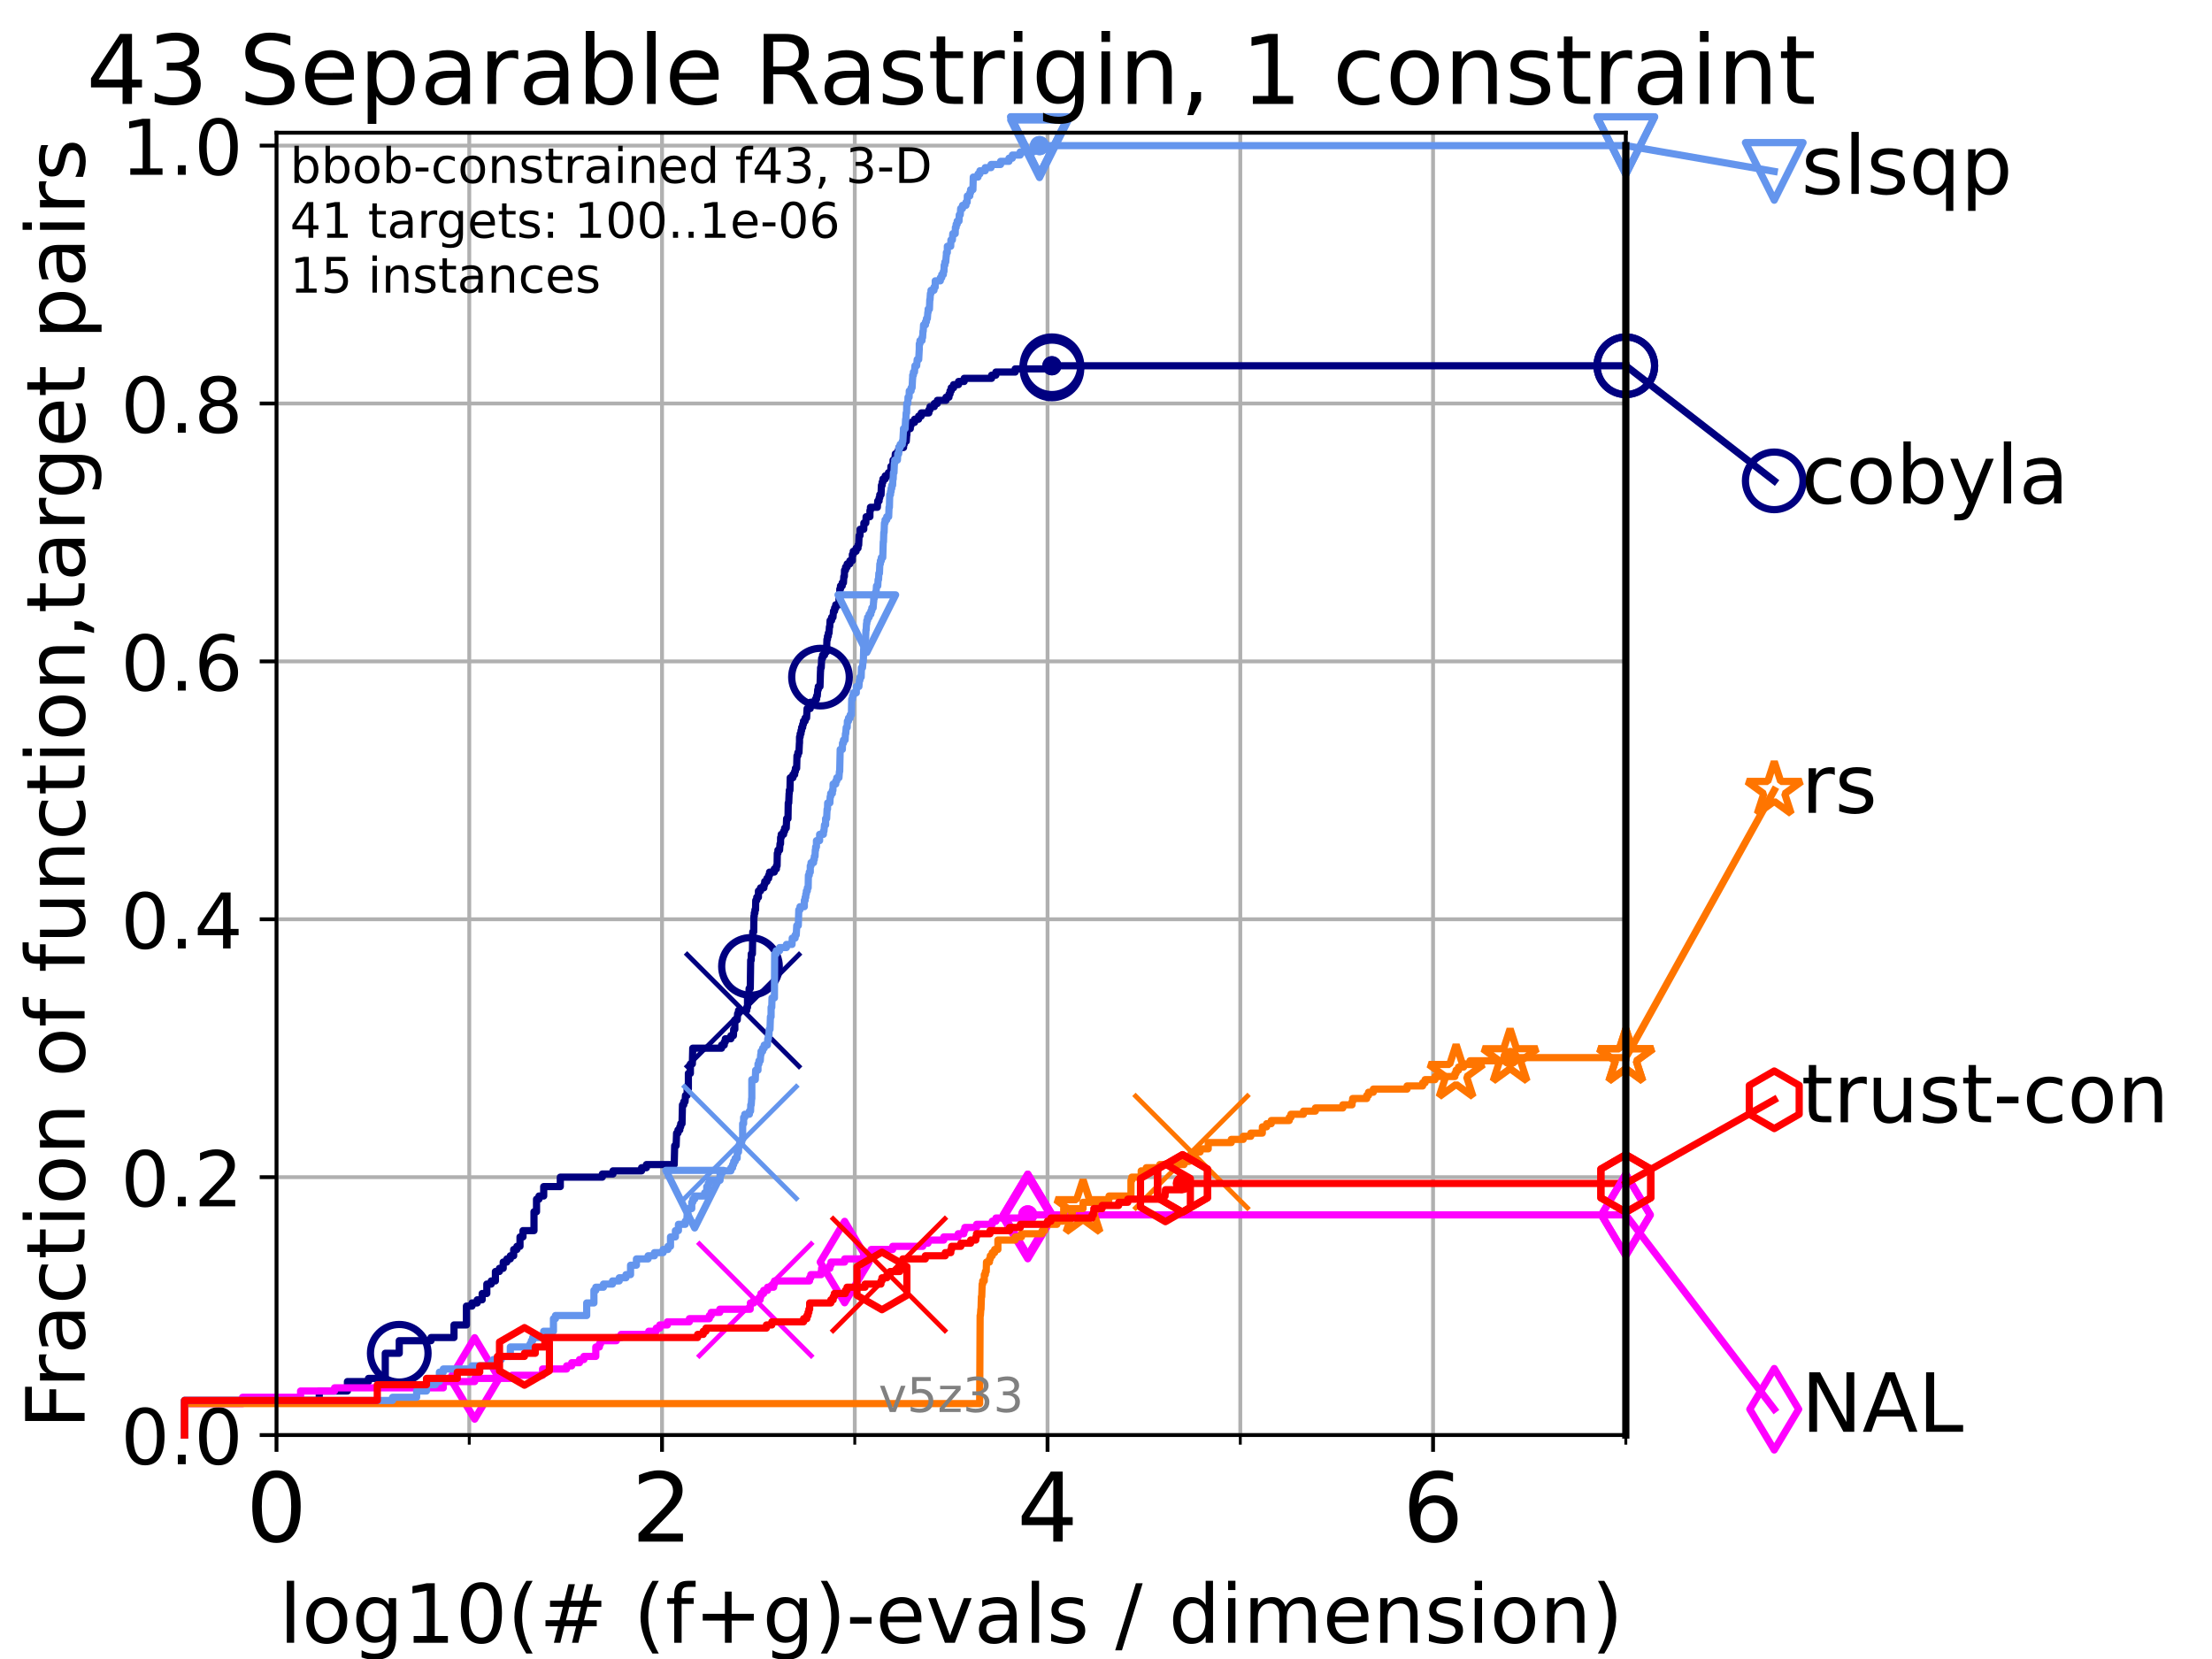 <?xml version="1.0" encoding="utf-8" standalone="no"?>
<!DOCTYPE svg PUBLIC "-//W3C//DTD SVG 1.1//EN"
  "http://www.w3.org/Graphics/SVG/1.1/DTD/svg11.dtd">
<!-- Created with matplotlib (https://matplotlib.org/) -->
<svg height="345.6pt" version="1.1" viewBox="0 0 460.8 345.6" width="460.8pt" xmlns="http://www.w3.org/2000/svg" xmlns:xlink="http://www.w3.org/1999/xlink">
 <defs>
  <style type="text/css">*{stroke-linecap:butt;stroke-linejoin:round;}</style>
 </defs>
 <g id="figure_1">
  <g id="patch_1">
   <path d="M 0 345.6 
L 460.8 345.6 
L 460.8 0 
L 0 0 
z
" style="fill:#ffffff;"/>
  </g>
  <g id="axes_1">
   <g id="patch_2">
    <path d="M 57.6 298.944 
L 338.688 298.944 
L 338.688 27.648 
L 57.6 27.648 
z
" style="fill:#ffffff;"/>
   </g>
   <g id="matplotlib.axis_1">
    <g id="xtick_1">
     <g id="line2d_1">
      <path clip-path="url(#pd63261484a)" d="M 57.6 298.944 
L 57.6 27.648 
" style="fill:none;stroke:#b0b0b0;stroke-linecap:square;stroke-width:0.8;"/>
     </g>
     <g id="line2d_2">
      <defs>
       <path d="M 0 0 
L 0 3.5 
" id="m59c85587bb" style="stroke:#000000;stroke-width:0.8;"/>
      </defs>
      <g>
       <use style="stroke:#000000;stroke-width:0.8;" x="57.6" xlink:href="#m59c85587bb" y="298.944"/>
      </g>
     </g>
     <g id="text_1">
      <!-- 0 -->
      <g transform="translate(51.237 321.141)scale(0.2 -0.2)">
       <defs>
        <path d="M 31.781 66.406 
Q 24.172 66.406 20.328 58.906 
Q 16.5 51.422 16.5 36.375 
Q 16.5 21.391 20.328 13.891 
Q 24.172 6.391 31.781 6.391 
Q 39.453 6.391 43.281 13.891 
Q 47.125 21.391 47.125 36.375 
Q 47.125 51.422 43.281 58.906 
Q 39.453 66.406 31.781 66.406 
z
M 31.781 74.219 
Q 44.047 74.219 50.516 64.516 
Q 56.984 54.828 56.984 36.375 
Q 56.984 17.969 50.516 8.266 
Q 44.047 -1.422 31.781 -1.422 
Q 19.531 -1.422 13.062 8.266 
Q 6.594 17.969 6.594 36.375 
Q 6.594 54.828 13.062 64.516 
Q 19.531 74.219 31.781 74.219 
z
" id="DejaVuSans-48"/>
       </defs>
       <use xlink:href="#DejaVuSans-48"/>
      </g>
     </g>
    </g>
    <g id="xtick_2">
     <g id="line2d_3">
      <path clip-path="url(#pd63261484a)" d="M 137.911 298.944 
L 137.911 27.648 
" style="fill:none;stroke:#b0b0b0;stroke-linecap:square;stroke-width:0.8;"/>
     </g>
     <g id="line2d_4">
      <g>
       <use style="stroke:#000000;stroke-width:0.8;" x="137.911" xlink:href="#m59c85587bb" y="298.944"/>
      </g>
     </g>
     <g id="text_2">
      <!-- 2 -->
      <g transform="translate(131.548 321.141)scale(0.2 -0.2)">
       <defs>
        <path d="M 19.188 8.297 
L 53.609 8.297 
L 53.609 0 
L 7.328 0 
L 7.328 8.297 
Q 12.938 14.109 22.625 23.891 
Q 32.328 33.688 34.812 36.531 
Q 39.547 41.844 41.422 45.531 
Q 43.312 49.219 43.312 52.781 
Q 43.312 58.594 39.234 62.25 
Q 35.156 65.922 28.609 65.922 
Q 23.969 65.922 18.812 64.312 
Q 13.672 62.703 7.812 59.422 
L 7.812 69.391 
Q 13.766 71.781 18.938 73 
Q 24.125 74.219 28.422 74.219 
Q 39.75 74.219 46.484 68.547 
Q 53.219 62.891 53.219 53.422 
Q 53.219 48.922 51.531 44.891 
Q 49.859 40.875 45.406 35.406 
Q 44.188 33.984 37.641 27.219 
Q 31.109 20.453 19.188 8.297 
z
" id="DejaVuSans-50"/>
       </defs>
       <use xlink:href="#DejaVuSans-50"/>
      </g>
     </g>
    </g>
    <g id="xtick_3">
     <g id="line2d_5">
      <path clip-path="url(#pd63261484a)" d="M 218.222 298.944 
L 218.222 27.648 
" style="fill:none;stroke:#b0b0b0;stroke-linecap:square;stroke-width:0.8;"/>
     </g>
     <g id="line2d_6">
      <g>
       <use style="stroke:#000000;stroke-width:0.8;" x="218.222" xlink:href="#m59c85587bb" y="298.944"/>
      </g>
     </g>
     <g id="text_3">
      <!-- 4 -->
      <g transform="translate(211.859 321.141)scale(0.2 -0.2)">
       <defs>
        <path d="M 37.797 64.312 
L 12.891 25.391 
L 37.797 25.391 
z
M 35.203 72.906 
L 47.609 72.906 
L 47.609 25.391 
L 58.016 25.391 
L 58.016 17.188 
L 47.609 17.188 
L 47.609 0 
L 37.797 0 
L 37.797 17.188 
L 4.891 17.188 
L 4.891 26.703 
z
" id="DejaVuSans-52"/>
       </defs>
       <use xlink:href="#DejaVuSans-52"/>
      </g>
     </g>
    </g>
    <g id="xtick_4">
     <g id="line2d_7">
      <path clip-path="url(#pd63261484a)" d="M 298.533 298.944 
L 298.533 27.648 
" style="fill:none;stroke:#b0b0b0;stroke-linecap:square;stroke-width:0.8;"/>
     </g>
     <g id="line2d_8">
      <g>
       <use style="stroke:#000000;stroke-width:0.8;" x="298.533" xlink:href="#m59c85587bb" y="298.944"/>
      </g>
     </g>
     <g id="text_4">
      <!-- 6 -->
      <g transform="translate(292.17 321.141)scale(0.2 -0.2)">
       <defs>
        <path d="M 33.016 40.375 
Q 26.375 40.375 22.484 35.828 
Q 18.609 31.297 18.609 23.391 
Q 18.609 15.531 22.484 10.953 
Q 26.375 6.391 33.016 6.391 
Q 39.656 6.391 43.531 10.953 
Q 47.406 15.531 47.406 23.391 
Q 47.406 31.297 43.531 35.828 
Q 39.656 40.375 33.016 40.375 
z
M 52.594 71.297 
L 52.594 62.312 
Q 48.875 64.062 45.094 64.984 
Q 41.312 65.922 37.594 65.922 
Q 27.828 65.922 22.672 59.328 
Q 17.531 52.734 16.797 39.406 
Q 19.672 43.656 24.016 45.922 
Q 28.375 48.188 33.594 48.188 
Q 44.578 48.188 50.953 41.516 
Q 57.328 34.859 57.328 23.391 
Q 57.328 12.156 50.688 5.359 
Q 44.047 -1.422 33.016 -1.422 
Q 20.359 -1.422 13.672 8.266 
Q 6.984 17.969 6.984 36.375 
Q 6.984 53.656 15.188 63.938 
Q 23.391 74.219 37.203 74.219 
Q 40.922 74.219 44.703 73.484 
Q 48.484 72.75 52.594 71.297 
z
" id="DejaVuSans-54"/>
       </defs>
       <use xlink:href="#DejaVuSans-54"/>
      </g>
     </g>
    </g>
    <g id="xtick_5">
     <g id="line2d_9">
      <path clip-path="url(#pd63261484a)" d="M 97.755 298.944 
L 97.755 27.648 
" style="fill:none;stroke:#b0b0b0;stroke-linecap:square;stroke-width:0.8;"/>
     </g>
     <g id="line2d_10">
      <defs>
       <path d="M 0 0 
L 0 2 
" id="m104eb04ea2" style="stroke:#000000;stroke-width:0.6;"/>
      </defs>
      <g>
       <use style="stroke:#000000;stroke-width:0.6;" x="97.755" xlink:href="#m104eb04ea2" y="298.944"/>
      </g>
     </g>
    </g>
    <g id="xtick_6">
     <g id="line2d_11">
      <path clip-path="url(#pd63261484a)" d="M 178.066 298.944 
L 178.066 27.648 
" style="fill:none;stroke:#b0b0b0;stroke-linecap:square;stroke-width:0.8;"/>
     </g>
     <g id="line2d_12">
      <g>
       <use style="stroke:#000000;stroke-width:0.6;" x="178.066" xlink:href="#m104eb04ea2" y="298.944"/>
      </g>
     </g>
    </g>
    <g id="xtick_7">
     <g id="line2d_13">
      <path clip-path="url(#pd63261484a)" d="M 258.377 298.944 
L 258.377 27.648 
" style="fill:none;stroke:#b0b0b0;stroke-linecap:square;stroke-width:0.8;"/>
     </g>
     <g id="line2d_14">
      <g>
       <use style="stroke:#000000;stroke-width:0.6;" x="258.377" xlink:href="#m104eb04ea2" y="298.944"/>
      </g>
     </g>
    </g>
    <g id="xtick_8">
     <g id="line2d_15">
      <path clip-path="url(#pd63261484a)" d="M 338.688 298.944 
L 338.688 27.648 
" style="fill:none;stroke:#b0b0b0;stroke-linecap:square;stroke-width:0.8;"/>
     </g>
     <g id="line2d_16">
      <g>
       <use style="stroke:#000000;stroke-width:0.6;" x="338.688" xlink:href="#m104eb04ea2" y="298.944"/>
      </g>
     </g>
    </g>
    <g id="text_5">
     <!-- log10(# (f+g)-evals / dimension) -->
     <g transform="translate(58.145 342.218)scale(0.17 -0.17)">
      <defs>
       <path d="M 9.422 75.984 
L 18.406 75.984 
L 18.406 0 
L 9.422 0 
z
" id="DejaVuSans-108"/>
       <path d="M 30.609 48.391 
Q 23.391 48.391 19.188 42.75 
Q 14.984 37.109 14.984 27.297 
Q 14.984 17.484 19.156 11.844 
Q 23.344 6.203 30.609 6.203 
Q 37.797 6.203 41.984 11.859 
Q 46.188 17.531 46.188 27.297 
Q 46.188 37.016 41.984 42.703 
Q 37.797 48.391 30.609 48.391 
z
M 30.609 56 
Q 42.328 56 49.016 48.375 
Q 55.719 40.766 55.719 27.297 
Q 55.719 13.875 49.016 6.219 
Q 42.328 -1.422 30.609 -1.422 
Q 18.844 -1.422 12.172 6.219 
Q 5.516 13.875 5.516 27.297 
Q 5.516 40.766 12.172 48.375 
Q 18.844 56 30.609 56 
z
" id="DejaVuSans-111"/>
       <path d="M 45.406 27.984 
Q 45.406 37.75 41.375 43.109 
Q 37.359 48.484 30.078 48.484 
Q 22.859 48.484 18.828 43.109 
Q 14.797 37.75 14.797 27.984 
Q 14.797 18.266 18.828 12.891 
Q 22.859 7.516 30.078 7.516 
Q 37.359 7.516 41.375 12.891 
Q 45.406 18.266 45.406 27.984 
z
M 54.391 6.781 
Q 54.391 -7.172 48.188 -13.984 
Q 42 -20.797 29.203 -20.797 
Q 24.469 -20.797 20.266 -20.094 
Q 16.062 -19.391 12.109 -17.922 
L 12.109 -9.188 
Q 16.062 -11.328 19.922 -12.344 
Q 23.781 -13.375 27.781 -13.375 
Q 36.625 -13.375 41.016 -8.766 
Q 45.406 -4.156 45.406 5.172 
L 45.406 9.625 
Q 42.625 4.781 38.281 2.391 
Q 33.938 0 27.875 0 
Q 17.828 0 11.672 7.656 
Q 5.516 15.328 5.516 27.984 
Q 5.516 40.672 11.672 48.328 
Q 17.828 56 27.875 56 
Q 33.938 56 38.281 53.609 
Q 42.625 51.219 45.406 46.391 
L 45.406 54.688 
L 54.391 54.688 
z
" id="DejaVuSans-103"/>
       <path d="M 12.406 8.297 
L 28.516 8.297 
L 28.516 63.922 
L 10.984 60.406 
L 10.984 69.391 
L 28.422 72.906 
L 38.281 72.906 
L 38.281 8.297 
L 54.391 8.297 
L 54.391 0 
L 12.406 0 
z
" id="DejaVuSans-49"/>
       <path d="M 31 75.875 
Q 24.469 64.656 21.281 53.656 
Q 18.109 42.672 18.109 31.391 
Q 18.109 20.125 21.312 9.062 
Q 24.516 -2 31 -13.188 
L 23.188 -13.188 
Q 15.875 -1.703 12.234 9.375 
Q 8.594 20.453 8.594 31.391 
Q 8.594 42.281 12.203 53.312 
Q 15.828 64.359 23.188 75.875 
z
" id="DejaVuSans-40"/>
       <path d="M 51.125 44 
L 36.922 44 
L 32.812 27.688 
L 47.125 27.688 
z
M 43.797 71.781 
L 38.719 51.516 
L 52.984 51.516 
L 58.109 71.781 
L 65.922 71.781 
L 60.891 51.516 
L 76.125 51.516 
L 76.125 44 
L 58.984 44 
L 54.984 27.688 
L 70.516 27.688 
L 70.516 20.219 
L 53.078 20.219 
L 48 0 
L 40.188 0 
L 45.219 20.219 
L 30.906 20.219 
L 25.875 0 
L 18.016 0 
L 23.094 20.219 
L 7.719 20.219 
L 7.719 27.688 
L 24.906 27.688 
L 29 44 
L 13.281 44 
L 13.281 51.516 
L 30.906 51.516 
L 35.891 71.781 
z
" id="DejaVuSans-35"/>
       <path id="DejaVuSans-32"/>
       <path d="M 37.109 75.984 
L 37.109 68.5 
L 28.516 68.5 
Q 23.688 68.5 21.797 66.547 
Q 19.922 64.594 19.922 59.516 
L 19.922 54.688 
L 34.719 54.688 
L 34.719 47.703 
L 19.922 47.703 
L 19.922 0 
L 10.891 0 
L 10.891 47.703 
L 2.297 47.703 
L 2.297 54.688 
L 10.891 54.688 
L 10.891 58.5 
Q 10.891 67.625 15.141 71.797 
Q 19.391 75.984 28.609 75.984 
z
" id="DejaVuSans-102"/>
       <path d="M 46 62.703 
L 46 35.5 
L 73.188 35.5 
L 73.188 27.203 
L 46 27.203 
L 46 0 
L 37.797 0 
L 37.797 27.203 
L 10.594 27.203 
L 10.594 35.5 
L 37.797 35.5 
L 37.797 62.703 
z
" id="DejaVuSans-43"/>
       <path d="M 8.016 75.875 
L 15.828 75.875 
Q 23.141 64.359 26.781 53.312 
Q 30.422 42.281 30.422 31.391 
Q 30.422 20.453 26.781 9.375 
Q 23.141 -1.703 15.828 -13.188 
L 8.016 -13.188 
Q 14.5 -2 17.703 9.062 
Q 20.906 20.125 20.906 31.391 
Q 20.906 42.672 17.703 53.656 
Q 14.5 64.656 8.016 75.875 
z
" id="DejaVuSans-41"/>
       <path d="M 4.891 31.391 
L 31.203 31.391 
L 31.203 23.391 
L 4.891 23.391 
z
" id="DejaVuSans-45"/>
       <path d="M 56.203 29.594 
L 56.203 25.203 
L 14.891 25.203 
Q 15.484 15.922 20.484 11.062 
Q 25.484 6.203 34.422 6.203 
Q 39.594 6.203 44.453 7.469 
Q 49.312 8.734 54.109 11.281 
L 54.109 2.781 
Q 49.266 0.734 44.188 -0.344 
Q 39.109 -1.422 33.891 -1.422 
Q 20.797 -1.422 13.156 6.188 
Q 5.516 13.812 5.516 26.812 
Q 5.516 40.234 12.766 48.109 
Q 20.016 56 32.328 56 
Q 43.359 56 49.781 48.891 
Q 56.203 41.797 56.203 29.594 
z
M 47.219 32.234 
Q 47.125 39.594 43.094 43.984 
Q 39.062 48.391 32.422 48.391 
Q 24.906 48.391 20.391 44.141 
Q 15.875 39.891 15.188 32.172 
z
" id="DejaVuSans-101"/>
       <path d="M 2.984 54.688 
L 12.5 54.688 
L 29.594 8.797 
L 46.688 54.688 
L 56.203 54.688 
L 35.688 0 
L 23.484 0 
z
" id="DejaVuSans-118"/>
       <path d="M 34.281 27.484 
Q 23.391 27.484 19.188 25 
Q 14.984 22.516 14.984 16.5 
Q 14.984 11.719 18.141 8.906 
Q 21.297 6.109 26.703 6.109 
Q 34.188 6.109 38.703 11.406 
Q 43.219 16.703 43.219 25.484 
L 43.219 27.484 
z
M 52.203 31.203 
L 52.203 0 
L 43.219 0 
L 43.219 8.297 
Q 40.141 3.328 35.547 0.953 
Q 30.953 -1.422 24.312 -1.422 
Q 15.922 -1.422 10.953 3.297 
Q 6 8.016 6 15.922 
Q 6 25.141 12.172 29.828 
Q 18.359 34.516 30.609 34.516 
L 43.219 34.516 
L 43.219 35.406 
Q 43.219 41.609 39.141 45 
Q 35.062 48.391 27.688 48.391 
Q 23 48.391 18.547 47.266 
Q 14.109 46.141 10.016 43.891 
L 10.016 52.203 
Q 14.938 54.109 19.578 55.047 
Q 24.219 56 28.609 56 
Q 40.484 56 46.344 49.844 
Q 52.203 43.703 52.203 31.203 
z
" id="DejaVuSans-97"/>
       <path d="M 44.281 53.078 
L 44.281 44.578 
Q 40.484 46.531 36.375 47.5 
Q 32.281 48.484 27.875 48.484 
Q 21.188 48.484 17.844 46.438 
Q 14.5 44.391 14.5 40.281 
Q 14.5 37.156 16.891 35.375 
Q 19.281 33.594 26.516 31.984 
L 29.594 31.297 
Q 39.156 29.25 43.188 25.516 
Q 47.219 21.781 47.219 15.094 
Q 47.219 7.469 41.188 3.016 
Q 35.156 -1.422 24.609 -1.422 
Q 20.219 -1.422 15.453 -0.562 
Q 10.688 0.297 5.422 2 
L 5.422 11.281 
Q 10.406 8.688 15.234 7.391 
Q 20.062 6.109 24.812 6.109 
Q 31.156 6.109 34.562 8.281 
Q 37.984 10.453 37.984 14.406 
Q 37.984 18.062 35.516 20.016 
Q 33.062 21.969 24.703 23.781 
L 21.578 24.516 
Q 13.234 26.266 9.516 29.906 
Q 5.812 33.547 5.812 39.891 
Q 5.812 47.609 11.281 51.797 
Q 16.75 56 26.812 56 
Q 31.781 56 36.172 55.266 
Q 40.578 54.547 44.281 53.078 
z
" id="DejaVuSans-115"/>
       <path d="M 25.391 72.906 
L 33.688 72.906 
L 8.297 -9.281 
L 0 -9.281 
z
" id="DejaVuSans-47"/>
       <path d="M 45.406 46.391 
L 45.406 75.984 
L 54.391 75.984 
L 54.391 0 
L 45.406 0 
L 45.406 8.203 
Q 42.578 3.328 38.25 0.953 
Q 33.938 -1.422 27.875 -1.422 
Q 17.969 -1.422 11.734 6.484 
Q 5.516 14.406 5.516 27.297 
Q 5.516 40.188 11.734 48.094 
Q 17.969 56 27.875 56 
Q 33.938 56 38.25 53.625 
Q 42.578 51.266 45.406 46.391 
z
M 14.797 27.297 
Q 14.797 17.391 18.875 11.75 
Q 22.953 6.109 30.078 6.109 
Q 37.203 6.109 41.297 11.75 
Q 45.406 17.391 45.406 27.297 
Q 45.406 37.203 41.297 42.844 
Q 37.203 48.484 30.078 48.484 
Q 22.953 48.484 18.875 42.844 
Q 14.797 37.203 14.797 27.297 
z
" id="DejaVuSans-100"/>
       <path d="M 9.422 54.688 
L 18.406 54.688 
L 18.406 0 
L 9.422 0 
z
M 9.422 75.984 
L 18.406 75.984 
L 18.406 64.594 
L 9.422 64.594 
z
" id="DejaVuSans-105"/>
       <path d="M 52 44.188 
Q 55.375 50.25 60.062 53.125 
Q 64.75 56 71.094 56 
Q 79.641 56 84.281 50.016 
Q 88.922 44.047 88.922 33.016 
L 88.922 0 
L 79.891 0 
L 79.891 32.719 
Q 79.891 40.578 77.094 44.375 
Q 74.312 48.188 68.609 48.188 
Q 61.625 48.188 57.562 43.547 
Q 53.516 38.922 53.516 30.906 
L 53.516 0 
L 44.484 0 
L 44.484 32.719 
Q 44.484 40.625 41.703 44.406 
Q 38.922 48.188 33.109 48.188 
Q 26.219 48.188 22.156 43.531 
Q 18.109 38.875 18.109 30.906 
L 18.109 0 
L 9.078 0 
L 9.078 54.688 
L 18.109 54.688 
L 18.109 46.188 
Q 21.188 51.219 25.484 53.609 
Q 29.781 56 35.688 56 
Q 41.656 56 45.828 52.969 
Q 50 49.953 52 44.188 
z
" id="DejaVuSans-109"/>
       <path d="M 54.891 33.016 
L 54.891 0 
L 45.906 0 
L 45.906 32.719 
Q 45.906 40.484 42.875 44.328 
Q 39.844 48.188 33.797 48.188 
Q 26.516 48.188 22.312 43.547 
Q 18.109 38.922 18.109 30.906 
L 18.109 0 
L 9.078 0 
L 9.078 54.688 
L 18.109 54.688 
L 18.109 46.188 
Q 21.344 51.125 25.703 53.562 
Q 30.078 56 35.797 56 
Q 45.219 56 50.047 50.172 
Q 54.891 44.344 54.891 33.016 
z
" id="DejaVuSans-110"/>
      </defs>
      <use xlink:href="#DejaVuSans-108"/>
      <use x="27.783" xlink:href="#DejaVuSans-111"/>
      <use x="88.965" xlink:href="#DejaVuSans-103"/>
      <use x="152.441" xlink:href="#DejaVuSans-49"/>
      <use x="216.064" xlink:href="#DejaVuSans-48"/>
      <use x="279.688" xlink:href="#DejaVuSans-40"/>
      <use x="318.701" xlink:href="#DejaVuSans-35"/>
      <use x="402.49" xlink:href="#DejaVuSans-32"/>
      <use x="434.277" xlink:href="#DejaVuSans-40"/>
      <use x="473.291" xlink:href="#DejaVuSans-102"/>
      <use x="508.496" xlink:href="#DejaVuSans-43"/>
      <use x="592.285" xlink:href="#DejaVuSans-103"/>
      <use x="655.762" xlink:href="#DejaVuSans-41"/>
      <use x="694.775" xlink:href="#DejaVuSans-45"/>
      <use x="730.859" xlink:href="#DejaVuSans-101"/>
      <use x="792.383" xlink:href="#DejaVuSans-118"/>
      <use x="851.562" xlink:href="#DejaVuSans-97"/>
      <use x="912.842" xlink:href="#DejaVuSans-108"/>
      <use x="940.625" xlink:href="#DejaVuSans-115"/>
      <use x="992.725" xlink:href="#DejaVuSans-32"/>
      <use x="1024.512" xlink:href="#DejaVuSans-47"/>
      <use x="1058.203" xlink:href="#DejaVuSans-32"/>
      <use x="1089.99" xlink:href="#DejaVuSans-100"/>
      <use x="1153.467" xlink:href="#DejaVuSans-105"/>
      <use x="1181.25" xlink:href="#DejaVuSans-109"/>
      <use x="1278.662" xlink:href="#DejaVuSans-101"/>
      <use x="1340.186" xlink:href="#DejaVuSans-110"/>
      <use x="1403.564" xlink:href="#DejaVuSans-115"/>
      <use x="1455.664" xlink:href="#DejaVuSans-105"/>
      <use x="1483.447" xlink:href="#DejaVuSans-111"/>
      <use x="1544.629" xlink:href="#DejaVuSans-110"/>
      <use x="1608.008" xlink:href="#DejaVuSans-41"/>
     </g>
    </g>
   </g>
   <g id="matplotlib.axis_2">
    <g id="ytick_1">
     <g id="line2d_17">
      <path clip-path="url(#pd63261484a)" d="M 57.6 298.944 
L 338.688 298.944 
" style="fill:none;stroke:#b0b0b0;stroke-linecap:square;stroke-width:0.8;"/>
     </g>
     <g id="line2d_18">
      <defs>
       <path d="M 0 0 
L -3.5 0 
" id="m014bea02e1" style="stroke:#000000;stroke-width:0.8;"/>
      </defs>
      <g>
       <use style="stroke:#000000;stroke-width:0.8;" x="57.6" xlink:href="#m014bea02e1" y="298.944"/>
      </g>
     </g>
     <g id="text_6">
      <!-- 0.0 -->
      <g transform="translate(25.155 305.023)scale(0.16 -0.16)">
       <defs>
        <path d="M 10.688 12.406 
L 21 12.406 
L 21 0 
L 10.688 0 
z
" id="DejaVuSans-46"/>
       </defs>
       <use xlink:href="#DejaVuSans-48"/>
       <use x="63.623" xlink:href="#DejaVuSans-46"/>
       <use x="95.41" xlink:href="#DejaVuSans-48"/>
      </g>
     </g>
    </g>
    <g id="ytick_2">
     <g id="line2d_19">
      <path clip-path="url(#pd63261484a)" d="M 57.6 245.222 
L 338.688 245.222 
" style="fill:none;stroke:#b0b0b0;stroke-linecap:square;stroke-width:0.8;"/>
     </g>
     <g id="line2d_20">
      <g>
       <use style="stroke:#000000;stroke-width:0.8;" x="57.6" xlink:href="#m014bea02e1" y="245.222"/>
      </g>
     </g>
     <g id="text_7">
      <!-- 0.2 -->
      <g transform="translate(25.155 251.301)scale(0.16 -0.16)">
       <use xlink:href="#DejaVuSans-48"/>
       <use x="63.623" xlink:href="#DejaVuSans-46"/>
       <use x="95.41" xlink:href="#DejaVuSans-50"/>
      </g>
     </g>
    </g>
    <g id="ytick_3">
     <g id="line2d_21">
      <path clip-path="url(#pd63261484a)" d="M 57.6 191.5 
L 338.688 191.5 
" style="fill:none;stroke:#b0b0b0;stroke-linecap:square;stroke-width:0.8;"/>
     </g>
     <g id="line2d_22">
      <g>
       <use style="stroke:#000000;stroke-width:0.8;" x="57.6" xlink:href="#m014bea02e1" y="191.5"/>
      </g>
     </g>
     <g id="text_8">
      <!-- 0.4 -->
      <g transform="translate(25.155 197.579)scale(0.16 -0.16)">
       <use xlink:href="#DejaVuSans-48"/>
       <use x="63.623" xlink:href="#DejaVuSans-46"/>
       <use x="95.41" xlink:href="#DejaVuSans-52"/>
      </g>
     </g>
    </g>
    <g id="ytick_4">
     <g id="line2d_23">
      <path clip-path="url(#pd63261484a)" d="M 57.6 137.778 
L 338.688 137.778 
" style="fill:none;stroke:#b0b0b0;stroke-linecap:square;stroke-width:0.8;"/>
     </g>
     <g id="line2d_24">
      <g>
       <use style="stroke:#000000;stroke-width:0.8;" x="57.6" xlink:href="#m014bea02e1" y="137.778"/>
      </g>
     </g>
     <g id="text_9">
      <!-- 0.6 -->
      <g transform="translate(25.155 143.857)scale(0.16 -0.16)">
       <use xlink:href="#DejaVuSans-48"/>
       <use x="63.623" xlink:href="#DejaVuSans-46"/>
       <use x="95.41" xlink:href="#DejaVuSans-54"/>
      </g>
     </g>
    </g>
    <g id="ytick_5">
     <g id="line2d_25">
      <path clip-path="url(#pd63261484a)" d="M 57.6 84.056 
L 338.688 84.056 
" style="fill:none;stroke:#b0b0b0;stroke-linecap:square;stroke-width:0.8;"/>
     </g>
     <g id="line2d_26">
      <g>
       <use style="stroke:#000000;stroke-width:0.8;" x="57.6" xlink:href="#m014bea02e1" y="84.056"/>
      </g>
     </g>
     <g id="text_10">
      <!-- 0.8 -->
      <g transform="translate(25.155 90.135)scale(0.16 -0.16)">
       <defs>
        <path d="M 31.781 34.625 
Q 24.75 34.625 20.719 30.859 
Q 16.703 27.094 16.703 20.516 
Q 16.703 13.922 20.719 10.156 
Q 24.75 6.391 31.781 6.391 
Q 38.812 6.391 42.859 10.172 
Q 46.922 13.969 46.922 20.516 
Q 46.922 27.094 42.891 30.859 
Q 38.875 34.625 31.781 34.625 
z
M 21.922 38.812 
Q 15.578 40.375 12.031 44.719 
Q 8.5 49.078 8.5 55.328 
Q 8.5 64.062 14.719 69.141 
Q 20.953 74.219 31.781 74.219 
Q 42.672 74.219 48.875 69.141 
Q 55.078 64.062 55.078 55.328 
Q 55.078 49.078 51.531 44.719 
Q 48 40.375 41.703 38.812 
Q 48.828 37.156 52.797 32.312 
Q 56.781 27.484 56.781 20.516 
Q 56.781 9.906 50.312 4.234 
Q 43.844 -1.422 31.781 -1.422 
Q 19.734 -1.422 13.25 4.234 
Q 6.781 9.906 6.781 20.516 
Q 6.781 27.484 10.781 32.312 
Q 14.797 37.156 21.922 38.812 
z
M 18.312 54.391 
Q 18.312 48.734 21.844 45.562 
Q 25.391 42.391 31.781 42.391 
Q 38.141 42.391 41.719 45.562 
Q 45.312 48.734 45.312 54.391 
Q 45.312 60.062 41.719 63.234 
Q 38.141 66.406 31.781 66.406 
Q 25.391 66.406 21.844 63.234 
Q 18.312 60.062 18.312 54.391 
z
" id="DejaVuSans-56"/>
       </defs>
       <use xlink:href="#DejaVuSans-48"/>
       <use x="63.623" xlink:href="#DejaVuSans-46"/>
       <use x="95.41" xlink:href="#DejaVuSans-56"/>
      </g>
     </g>
    </g>
    <g id="ytick_6">
     <g id="line2d_27">
      <path clip-path="url(#pd63261484a)" d="M 57.6 30.334 
L 338.688 30.334 
" style="fill:none;stroke:#b0b0b0;stroke-linecap:square;stroke-width:0.8;"/>
     </g>
     <g id="line2d_28">
      <g>
       <use style="stroke:#000000;stroke-width:0.8;" x="57.6" xlink:href="#m014bea02e1" y="30.334"/>
      </g>
     </g>
     <g id="text_11">
      <!-- 1.0 -->
      <g transform="translate(25.155 36.413)scale(0.16 -0.16)">
       <use xlink:href="#DejaVuSans-49"/>
       <use x="63.623" xlink:href="#DejaVuSans-46"/>
       <use x="95.41" xlink:href="#DejaVuSans-48"/>
      </g>
     </g>
    </g>
    <g id="text_12">
     <!-- Fraction of function,target pairs -->
     <g transform="translate(17.62 297.681)rotate(-90)scale(0.17 -0.17)">
      <defs>
       <path d="M 9.812 72.906 
L 51.703 72.906 
L 51.703 64.594 
L 19.672 64.594 
L 19.672 43.109 
L 48.578 43.109 
L 48.578 34.812 
L 19.672 34.812 
L 19.672 0 
L 9.812 0 
z
" id="DejaVuSans-70"/>
       <path d="M 41.109 46.297 
Q 39.594 47.172 37.812 47.578 
Q 36.031 48 33.891 48 
Q 26.266 48 22.188 43.047 
Q 18.109 38.094 18.109 28.812 
L 18.109 0 
L 9.078 0 
L 9.078 54.688 
L 18.109 54.688 
L 18.109 46.188 
Q 20.953 51.172 25.484 53.578 
Q 30.031 56 36.531 56 
Q 37.453 56 38.578 55.875 
Q 39.703 55.766 41.062 55.516 
z
" id="DejaVuSans-114"/>
       <path d="M 48.781 52.594 
L 48.781 44.188 
Q 44.969 46.297 41.141 47.344 
Q 37.312 48.391 33.406 48.391 
Q 24.656 48.391 19.812 42.844 
Q 14.984 37.312 14.984 27.297 
Q 14.984 17.281 19.812 11.734 
Q 24.656 6.203 33.406 6.203 
Q 37.312 6.203 41.141 7.25 
Q 44.969 8.297 48.781 10.406 
L 48.781 2.094 
Q 45.016 0.344 40.984 -0.531 
Q 36.969 -1.422 32.422 -1.422 
Q 20.062 -1.422 12.781 6.344 
Q 5.516 14.109 5.516 27.297 
Q 5.516 40.672 12.859 48.328 
Q 20.219 56 33.016 56 
Q 37.156 56 41.109 55.141 
Q 45.062 54.297 48.781 52.594 
z
" id="DejaVuSans-99"/>
       <path d="M 18.312 70.219 
L 18.312 54.688 
L 36.812 54.688 
L 36.812 47.703 
L 18.312 47.703 
L 18.312 18.016 
Q 18.312 11.328 20.141 9.422 
Q 21.969 7.516 27.594 7.516 
L 36.812 7.516 
L 36.812 0 
L 27.594 0 
Q 17.188 0 13.234 3.875 
Q 9.281 7.766 9.281 18.016 
L 9.281 47.703 
L 2.688 47.703 
L 2.688 54.688 
L 9.281 54.688 
L 9.281 70.219 
z
" id="DejaVuSans-116"/>
       <path d="M 8.5 21.578 
L 8.5 54.688 
L 17.484 54.688 
L 17.484 21.922 
Q 17.484 14.156 20.5 10.266 
Q 23.531 6.391 29.594 6.391 
Q 36.859 6.391 41.078 11.031 
Q 45.312 15.672 45.312 23.688 
L 45.312 54.688 
L 54.297 54.688 
L 54.297 0 
L 45.312 0 
L 45.312 8.406 
Q 42.047 3.422 37.719 1 
Q 33.406 -1.422 27.688 -1.422 
Q 18.266 -1.422 13.375 4.438 
Q 8.5 10.297 8.5 21.578 
z
M 31.109 56 
z
" id="DejaVuSans-117"/>
       <path d="M 11.719 12.406 
L 22.016 12.406 
L 22.016 4 
L 14.016 -11.625 
L 7.719 -11.625 
L 11.719 4 
z
" id="DejaVuSans-44"/>
       <path d="M 18.109 8.203 
L 18.109 -20.797 
L 9.078 -20.797 
L 9.078 54.688 
L 18.109 54.688 
L 18.109 46.391 
Q 20.953 51.266 25.266 53.625 
Q 29.594 56 35.594 56 
Q 45.562 56 51.781 48.094 
Q 58.016 40.188 58.016 27.297 
Q 58.016 14.406 51.781 6.484 
Q 45.562 -1.422 35.594 -1.422 
Q 29.594 -1.422 25.266 0.953 
Q 20.953 3.328 18.109 8.203 
z
M 48.688 27.297 
Q 48.688 37.203 44.609 42.844 
Q 40.531 48.484 33.406 48.484 
Q 26.266 48.484 22.188 42.844 
Q 18.109 37.203 18.109 27.297 
Q 18.109 17.391 22.188 11.75 
Q 26.266 6.109 33.406 6.109 
Q 40.531 6.109 44.609 11.75 
Q 48.688 17.391 48.688 27.297 
z
" id="DejaVuSans-112"/>
      </defs>
      <use xlink:href="#DejaVuSans-70"/>
      <use x="50.27" xlink:href="#DejaVuSans-114"/>
      <use x="91.383" xlink:href="#DejaVuSans-97"/>
      <use x="152.662" xlink:href="#DejaVuSans-99"/>
      <use x="207.643" xlink:href="#DejaVuSans-116"/>
      <use x="246.852" xlink:href="#DejaVuSans-105"/>
      <use x="274.635" xlink:href="#DejaVuSans-111"/>
      <use x="335.816" xlink:href="#DejaVuSans-110"/>
      <use x="399.195" xlink:href="#DejaVuSans-32"/>
      <use x="430.982" xlink:href="#DejaVuSans-111"/>
      <use x="492.164" xlink:href="#DejaVuSans-102"/>
      <use x="527.369" xlink:href="#DejaVuSans-32"/>
      <use x="559.156" xlink:href="#DejaVuSans-102"/>
      <use x="594.361" xlink:href="#DejaVuSans-117"/>
      <use x="657.74" xlink:href="#DejaVuSans-110"/>
      <use x="721.119" xlink:href="#DejaVuSans-99"/>
      <use x="776.1" xlink:href="#DejaVuSans-116"/>
      <use x="815.309" xlink:href="#DejaVuSans-105"/>
      <use x="843.092" xlink:href="#DejaVuSans-111"/>
      <use x="904.273" xlink:href="#DejaVuSans-110"/>
      <use x="967.652" xlink:href="#DejaVuSans-44"/>
      <use x="999.439" xlink:href="#DejaVuSans-116"/>
      <use x="1038.648" xlink:href="#DejaVuSans-97"/>
      <use x="1099.928" xlink:href="#DejaVuSans-114"/>
      <use x="1139.291" xlink:href="#DejaVuSans-103"/>
      <use x="1202.768" xlink:href="#DejaVuSans-101"/>
      <use x="1264.291" xlink:href="#DejaVuSans-116"/>
      <use x="1303.5" xlink:href="#DejaVuSans-32"/>
      <use x="1335.287" xlink:href="#DejaVuSans-112"/>
      <use x="1398.764" xlink:href="#DejaVuSans-97"/>
      <use x="1460.043" xlink:href="#DejaVuSans-105"/>
      <use x="1487.826" xlink:href="#DejaVuSans-114"/>
      <use x="1528.939" xlink:href="#DejaVuSans-115"/>
     </g>
    </g>
   </g>
   <g id="line2d_29">
    <defs>
     <path d="M 0 1.5 
C 0.398 1.5 0.779 1.342 1.061 1.061 
C 1.342 0.779 1.5 0.398 1.5 0 
C 1.5 -0.398 1.342 -0.779 1.061 -1.061 
C 0.779 -1.342 0.398 -1.5 0 -1.5 
C -0.398 -1.5 -0.779 -1.342 -1.061 -1.061 
C -1.342 -0.779 -1.5 -0.398 -1.5 0 
C -1.5 0.398 -1.342 0.779 -1.061 1.061 
C -0.779 1.342 -0.398 1.5 0 1.5 
z
" id="m2d6e1c175d" style="stroke:#000080;"/>
    </defs>
    <g>
     <use style="fill:#000080;stroke:#000080;" x="219.132" xlink:href="#m2d6e1c175d" y="76.194"/>
     <use style="fill:#000080;stroke:#000080;" x="219.132" xlink:href="#m2d6e1c175d" y="76.194"/>
    </g>
   </g>
   <g id="line2d_30">
    <path d="M 38.441 298.944 
L 38.441 291.737 
L 66.508 291.737 
L 66.508 289.772 
L 72.376 289.772 
L 72.376 287.807 
L 76.759 287.807 
L 76.759 287.151 
L 80.259 287.151 
L 80.259 281.91 
L 83.172 281.91 
L 83.172 279.29 
L 89.79 279.29 
L 89.79 278.634 
L 94.576 278.634 
L 94.576 276.014 
L 97.164 276.014 
L 97.164 272.083 
L 98.327 272.083 
L 98.327 271.428 
L 99.418 271.428 
L 99.418 270.773 
L 100.444 270.773 
L 100.444 269.462 
L 101.413 269.462 
L 101.413 267.497 
L 102.331 267.497 
L 102.331 266.842 
L 103.203 266.842 
L 103.203 264.876 
L 104.034 264.876 
L 104.034 264.221 
L 104.826 264.221 
L 104.826 262.911 
L 105.585 262.911 
L 105.585 262.256 
L 106.312 262.256 
L 106.312 261.601 
L 107.009 261.601 
L 107.009 260.29 
L 107.68 260.29 
L 107.68 259.635 
L 108.326 259.635 
L 108.326 257.67 
L 108.949 257.67 
L 108.949 256.36 
L 111.239 256.36 
L 111.239 252.429 
L 111.768 252.429 
L 111.768 249.808 
L 112.281 249.808 
L 112.281 249.153 
L 113.264 249.153 
L 113.264 247.187 
L 116.72 247.187 
L 116.72 245.222 
L 125.471 245.222 
L 125.471 244.567 
L 127.695 244.567 
L 127.695 243.912 
L 133.652 243.912 
L 133.652 243.257 
L 134.661 243.257 
L 134.661 242.601 
L 140.449 242.601 
L 140.549 238.671 
L 140.847 238.671 
L 140.944 236.05 
L 141.235 236.05 
L 141.235 235.395 
L 141.615 235.395 
L 141.615 234.74 
L 141.802 234.74 
L 141.802 234.085 
L 142.079 234.085 
L 142.17 230.154 
L 142.442 230.154 
L 142.442 229.499 
L 142.708 229.499 
L 142.797 228.188 
L 143.144 228.188 
L 143.144 226.878 
L 143.401 226.878 
L 143.401 223.602 
L 143.82 223.602 
L 143.82 221.637 
L 144.23 221.637 
L 144.31 218.361 
L 150.316 218.361 
L 150.316 217.706 
L 150.877 217.706 
L 150.877 217.051 
L 151.097 217.051 
L 151.097 216.396 
L 152.258 216.396 
L 152.258 215.74 
L 152.786 215.74 
L 152.836 214.43 
L 153.081 214.43 
L 153.081 212.465 
L 153.585 212.465 
L 153.656 211.154 
L 153.844 211.154 
L 153.844 210.499 
L 155.552 210.499 
L 155.552 209.844 
L 155.721 209.844 
L 155.721 207.879 
L 156.011 207.879 
L 156.053 205.913 
L 156.297 205.913 
L 156.378 200.017 
L 156.499 200.017 
L 156.499 198.707 
L 156.737 198.707 
L 156.816 194.121 
L 157.012 194.121 
L 157.05 190.845 
L 157.128 190.845 
L 157.128 190.19 
L 157.263 190.19 
L 157.263 189.535 
L 157.396 189.535 
L 157.434 187.569 
L 157.642 187.569 
L 157.642 186.914 
L 157.994 186.914 
L 157.994 185.604 
L 158.43 185.604 
L 158.43 184.949 
L 159.133 184.949 
L 159.133 184.293 
L 159.304 184.293 
L 159.304 183.638 
L 159.758 183.638 
L 159.758 182.983 
L 160.12 182.983 
L 160.12 182.328 
L 160.314 182.328 
L 160.314 181.673 
L 161.299 181.673 
L 161.299 181.018 
L 161.735 181.018 
L 161.735 180.363 
L 161.882 180.363 
L 161.926 177.742 
L 162.058 177.742 
L 162.058 177.087 
L 162.404 177.087 
L 162.489 175.777 
L 162.602 175.777 
L 162.616 174.466 
L 162.743 174.466 
L 162.743 173.811 
L 163.24 173.811 
L 163.24 173.156 
L 163.456 173.156 
L 163.456 172.501 
L 163.789 172.501 
L 163.867 170.535 
L 164.154 170.535 
L 164.205 167.26 
L 164.308 167.26 
L 164.385 165.294 
L 164.423 165.294 
L 164.423 164.639 
L 164.562 164.639 
L 164.612 162.018 
L 165.181 162.018 
L 165.181 161.363 
L 165.543 161.363 
L 165.543 160.708 
L 165.697 160.708 
L 165.697 160.053 
L 165.955 160.053 
L 166.025 157.432 
L 166.209 157.432 
L 166.209 156.777 
L 166.437 156.777 
L 166.528 154.812 
L 166.55 154.812 
L 166.561 153.502 
L 166.685 153.502 
L 166.685 152.846 
L 166.862 152.846 
L 166.862 152.191 
L 166.994 152.191 
L 166.994 151.536 
L 167.212 151.536 
L 167.212 150.881 
L 167.374 150.881 
L 167.374 150.226 
L 167.714 150.226 
L 167.714 149.571 
L 168.027 149.571 
L 168.13 147.605 
L 168.786 147.605 
L 168.815 146.295 
L 169.86 146.295 
L 169.86 145.64 
L 170.11 145.64 
L 170.11 144.985 
L 170.256 144.985 
L 170.347 143.674 
L 170.464 143.674 
L 170.464 143.019 
L 170.82 143.019 
L 170.925 139.743 
L 170.943 139.743 
L 170.943 139.088 
L 171.082 139.088 
L 171.169 137.123 
L 171.358 137.123 
L 171.358 136.468 
L 171.771 136.468 
L 171.771 135.813 
L 172.183 135.813 
L 172.265 133.192 
L 172.378 133.192 
L 172.378 132.537 
L 172.554 132.537 
L 172.554 131.882 
L 172.705 131.882 
L 172.784 130.571 
L 172.854 130.571 
L 172.925 129.261 
L 173.234 129.261 
L 173.234 128.606 
L 173.523 128.606 
L 173.629 127.296 
L 173.86 127.296 
L 173.86 126.641 
L 174.102 126.641 
L 174.102 125.985 
L 174.761 125.985 
L 174.796 124.02 
L 174.942 124.02 
L 174.942 122.71 
L 175.088 122.71 
L 175.088 122.055 
L 175.45 122.055 
L 175.45 121.399 
L 175.704 121.399 
L 175.784 120.089 
L 175.896 120.089 
L 175.929 118.779 
L 176.145 118.779 
L 176.145 118.124 
L 176.479 118.124 
L 176.479 117.469 
L 177.037 117.469 
L 177.037 116.813 
L 177.553 116.813 
L 177.559 115.503 
L 177.744 115.503 
L 177.744 114.848 
L 178.343 114.848 
L 178.343 114.193 
L 178.739 114.193 
L 178.739 113.538 
L 178.878 113.538 
L 178.967 111.572 
L 179.154 111.572 
L 179.165 110.262 
L 179.939 110.262 
L 179.959 108.952 
L 180.362 108.952 
L 180.428 107.641 
L 181.217 107.641 
L 181.226 106.331 
L 181.328 106.331 
L 181.328 105.676 
L 182.766 105.676 
L 182.846 104.366 
L 183.131 104.366 
L 183.131 103.71 
L 183.27 103.71 
L 183.27 103.055 
L 183.535 103.055 
L 183.616 101.09 
L 183.767 101.09 
L 183.767 100.435 
L 183.93 100.435 
L 183.93 99.78 
L 184.409 99.78 
L 184.409 99.124 
L 185.075 99.124 
L 185.075 98.469 
L 185.566 98.469 
L 185.596 97.159 
L 185.992 97.159 
L 186.043 95.849 
L 186.408 95.849 
L 186.515 94.538 
L 187.069 94.538 
L 187.069 93.883 
L 187.255 93.883 
L 187.255 93.228 
L 188.229 93.228 
L 188.229 92.573 
L 188.368 92.573 
L 188.368 91.918 
L 188.788 91.918 
L 188.876 90.608 
L 188.911 90.608 
L 188.973 89.297 
L 189.632 89.297 
L 189.632 88.642 
L 189.787 88.642 
L 189.787 87.987 
L 190.528 87.987 
L 190.528 87.332 
L 191.364 87.332 
L 191.364 86.677 
L 191.914 86.677 
L 191.914 86.022 
L 193.498 86.022 
L 193.498 85.366 
L 193.743 85.366 
L 193.743 84.711 
L 194.631 84.711 
L 194.631 84.056 
L 195.265 84.056 
L 195.265 83.401 
L 197.072 83.401 
L 197.072 82.746 
L 197.69 82.746 
L 197.69 82.091 
L 197.911 82.091 
L 197.911 81.435 
L 198.153 81.435 
L 198.153 80.78 
L 198.648 80.78 
L 198.648 80.125 
L 199.679 80.125 
L 199.679 79.47 
L 200.854 79.47 
L 200.854 78.815 
L 206.569 78.815 
L 206.569 78.16 
L 207.45 78.16 
L 207.45 77.505 
L 211.48 77.505 
L 211.48 76.849 
L 219.132 76.849 
L 219.132 76.194 
L 338.688 76.194 
L 338.688 76.194 
" style="fill:none;stroke:#000080;stroke-linecap:square;stroke-width:1.5;"/>
   </g>
   <g id="line2d_31">
    <defs>
     <path d="M 0 6 
C 1.591 6 3.117 5.368 4.243 4.243 
C 5.368 3.117 6 1.591 6 0 
C 6 -1.591 5.368 -3.117 4.243 -4.243 
C 3.117 -5.368 1.591 -6 0 -6 
C -1.591 -6 -3.117 -5.368 -4.243 -4.243 
C -5.368 -3.117 -6 -1.591 -6 0 
C -6 1.591 -5.368 3.117 -4.243 4.243 
C -3.117 5.368 -1.591 6 0 6 
z
" id="med89d620d6" style="stroke:#000080;stroke-width:1.5;"/>
    </defs>
    <g>
     <use style="fill-opacity:0;stroke:#000080;stroke-width:1.5;" x="83.172" xlink:href="#med89d620d6" y="281.91"/>
     <use style="fill-opacity:0;stroke:#000080;stroke-width:1.5;" x="156.338" xlink:href="#med89d620d6" y="201.327"/>
     <use style="fill-opacity:0;stroke:#000080;stroke-width:1.5;" x="170.925" xlink:href="#med89d620d6" y="141.054"/>
     <use style="fill-opacity:0;stroke:#000080;stroke-width:1.5;" x="219.132" xlink:href="#med89d620d6" y="76.849"/>
     <use style="fill-opacity:0;stroke:#000080;stroke-width:1.5;" x="219.132" xlink:href="#med89d620d6" y="76.194"/>
     <use style="fill-opacity:0;stroke:#000080;stroke-width:1.5;" x="338.688" xlink:href="#med89d620d6" y="76.194"/>
    </g>
   </g>
   <g id="line2d_32">
    <path style="fill:none;stroke:#000080;stroke-linecap:square;stroke-width:1.5;"/>
    <g/>
   </g>
   <g id="line2d_33">
    <path clip-path="url(#pd63261484a)" d="M 154.796 210.499 
" style="fill:none;stroke:#000080;stroke-linecap:square;stroke-width:1.5;"/>
    <defs>
     <path d="M -12 12 
L 12 -12 
M -12 -12 
L 12 12 
" id="mca98836c3d" style="stroke:#000080;"/>
    </defs>
    <g clip-path="url(#pd63261484a)">
     <use style="fill:#000080;stroke:#000080;" x="154.796" xlink:href="#mca98836c3d" y="210.499"/>
    </g>
   </g>
   <g id="line2d_34">
    <defs>
     <path d="M 0 1.5 
C 0.398 1.5 0.779 1.342 1.061 1.061 
C 1.342 0.779 1.5 0.398 1.5 0 
C 1.5 -0.398 1.342 -0.779 1.061 -1.061 
C 0.779 -1.342 0.398 -1.5 0 -1.5 
C -0.398 -1.5 -0.779 -1.342 -1.061 -1.061 
C -1.342 -0.779 -1.5 -0.398 -1.5 0 
C -1.5 0.398 -1.342 0.779 -1.061 1.061 
C -0.779 1.342 -0.398 1.5 0 1.5 
z
" id="ma3e4d8a127" style="stroke:#ff00ff;"/>
    </defs>
    <g>
     <use style="fill:#ff00ff;stroke:#ff00ff;" x="214.104" xlink:href="#ma3e4d8a127" y="253.084"/>
     <use style="fill:#ff00ff;stroke:#ff00ff;" x="214.104" xlink:href="#ma3e4d8a127" y="253.084"/>
    </g>
   </g>
   <g id="line2d_35">
    <path d="M 38.441 298.944 
L 38.441 292.393 
L 50.529 292.393 
L 50.529 291.082 
L 62.617 291.082 
L 62.617 289.772 
L 69.688 289.772 
L 69.688 289.117 
L 92.347 289.117 
L 92.347 287.807 
L 98.881 287.807 
L 98.881 287.151 
L 106.664 287.151 
L 106.664 286.496 
L 113.023 286.496 
L 113.023 285.186 
L 118.04 285.186 
L 118.04 284.531 
L 119.097 284.531 
L 119.097 283.876 
L 120.728 283.876 
L 120.728 283.22 
L 121.638 283.22 
L 121.638 282.565 
L 124.114 282.565 
L 124.114 280.6 
L 124.867 280.6 
L 124.867 279.945 
L 125.111 279.945 
L 125.111 279.29 
L 128.411 279.29 
L 128.411 278.634 
L 129.386 278.634 
L 129.386 277.979 
L 135.145 277.979 
L 135.145 277.324 
L 136.708 277.324 
L 136.708 276.669 
L 137.439 276.669 
L 137.439 276.014 
L 139.036 276.014 
L 139.036 275.359 
L 143.612 275.359 
L 143.612 274.704 
L 147.77 274.704 
L 147.77 274.048 
L 148.161 274.048 
L 148.161 273.393 
L 149.941 273.393 
L 149.941 272.738 
L 156.277 272.738 
L 156.277 272.083 
L 156.318 272.083 
L 156.318 271.428 
L 157.031 271.428 
L 157.031 270.773 
L 158.34 270.773 
L 158.34 270.118 
L 158.519 270.118 
L 158.519 269.462 
L 159.081 269.462 
L 159.081 268.807 
L 159.891 268.807 
L 159.891 268.152 
L 161.162 268.152 
L 161.162 267.497 
L 161.345 267.497 
L 161.345 266.842 
L 168.647 266.842 
L 168.647 266.187 
L 168.904 266.187 
L 168.904 265.532 
L 171.065 265.532 
L 171.065 264.876 
L 171.152 264.876 
L 171.152 264.221 
L 172.878 264.221 
L 172.878 263.566 
L 173.111 263.566 
L 173.111 262.911 
L 175.955 262.911 
L 175.955 262.256 
L 179.855 262.256 
L 179.855 261.601 
L 180.043 261.601 
L 180.043 260.946 
L 181.477 260.946 
L 181.477 260.29 
L 185.962 260.29 
L 185.962 259.635 
L 192.229 259.635 
L 192.229 258.98 
L 193.319 258.98 
L 193.319 258.325 
L 196.61 258.325 
L 196.61 257.67 
L 199.602 257.67 
L 199.602 257.015 
L 200.772 257.015 
L 200.772 256.36 
L 200.999 256.36 
L 200.999 255.704 
L 203.447 255.704 
L 203.447 255.049 
L 206.701 255.049 
L 206.701 254.394 
L 207.467 254.394 
L 207.467 253.739 
L 214.104 253.739 
L 214.104 253.084 
L 338.688 253.084 
" style="fill:none;stroke:#ff00ff;stroke-linecap:square;stroke-width:1.5;"/>
   </g>
   <g id="line2d_36">
    <defs>
     <path d="M -0 8.485 
L 5.091 0 
L 0 -8.485 
L -5.091 -0 
z
" id="m2ac68d7a41" style="stroke:#ff00ff;stroke-linejoin:miter;stroke-width:1.5;"/>
    </defs>
    <g>
     <use style="fill-opacity:0;stroke:#ff00ff;stroke-linejoin:miter;stroke-width:1.5;" x="98.881" xlink:href="#m2ac68d7a41" y="287.151"/>
     <use style="fill-opacity:0;stroke:#ff00ff;stroke-linejoin:miter;stroke-width:1.5;" x="175.955" xlink:href="#m2ac68d7a41" y="262.911"/>
     <use style="fill-opacity:0;stroke:#ff00ff;stroke-linejoin:miter;stroke-width:1.5;" x="214.104" xlink:href="#m2ac68d7a41" y="253.739"/>
     <use style="fill-opacity:0;stroke:#ff00ff;stroke-linejoin:miter;stroke-width:1.5;" x="214.104" xlink:href="#m2ac68d7a41" y="253.084"/>
     <use style="fill-opacity:0;stroke:#ff00ff;stroke-linejoin:miter;stroke-width:1.5;" x="214.104" xlink:href="#m2ac68d7a41" y="253.084"/>
     <use style="fill-opacity:0;stroke:#ff00ff;stroke-linejoin:miter;stroke-width:1.5;" x="338.688" xlink:href="#m2ac68d7a41" y="253.084"/>
    </g>
   </g>
   <g id="line2d_37">
    <path style="fill:none;stroke:#ff00ff;stroke-linecap:square;stroke-width:1.5;"/>
    <g/>
   </g>
   <g id="line2d_38">
    <path clip-path="url(#pd63261484a)" d="M 157.339 270.773 
" style="fill:none;stroke:#ff00ff;stroke-linecap:square;stroke-width:1.5;"/>
    <defs>
     <path d="M -12 12 
L 12 -12 
M -12 -12 
L 12 12 
" id="m919c904bc0" style="stroke:#ff00ff;"/>
    </defs>
    <g clip-path="url(#pd63261484a)">
     <use style="fill:#ff00ff;stroke:#ff00ff;" x="157.339" xlink:href="#m919c904bc0" y="270.773"/>
    </g>
   </g>
   <g id="line2d_39">
    <defs>
     <path d="M 0 1.5 
C 0.398 1.5 0.779 1.342 1.061 1.061 
C 1.342 0.779 1.5 0.398 1.5 0 
C 1.5 -0.398 1.342 -0.779 1.061 -1.061 
C 0.779 -1.342 0.398 -1.5 0 -1.5 
C -0.398 -1.5 -0.779 -1.342 -1.061 -1.061 
C -1.342 -0.779 -1.5 -0.398 -1.5 0 
C -1.5 0.398 -1.342 0.779 -1.061 1.061 
C -0.779 1.342 -0.398 1.5 0 1.5 
z
" id="m34aa2591a8" style="stroke:#ff7500;"/>
    </defs>
    <g>
     <use style="fill:#ff7500;stroke:#ff7500;" x="314.581" xlink:href="#m34aa2591a8" y="220.326"/>
     <use style="fill:#ff7500;stroke:#ff7500;" x="314.581" xlink:href="#m34aa2591a8" y="220.326"/>
    </g>
   </g>
   <g id="line2d_40">
    <path d="M 38.441 298.944 
L 38.441 292.393 
L 204.083 292.393 
L 204.178 274.048 
L 204.235 274.048 
L 204.322 272.738 
L 204.365 272.738 
L 204.444 270.118 
L 204.512 270.118 
L 204.6 267.497 
L 204.712 267.497 
L 204.712 266.842 
L 205.041 266.842 
L 205.047 265.532 
L 205.267 265.532 
L 205.267 264.876 
L 205.447 264.876 
L 205.503 262.911 
L 206.123 262.911 
L 206.123 262.256 
L 206.295 262.256 
L 206.295 261.601 
L 206.692 261.601 
L 206.692 260.946 
L 207.201 260.946 
L 207.201 260.29 
L 207.878 260.29 
L 207.878 258.325 
L 211.486 258.325 
L 211.486 257.67 
L 212.798 257.67 
L 212.798 257.015 
L 217.095 257.015 
L 217.095 256.36 
L 217.621 256.36 
L 217.621 255.049 
L 220.176 255.049 
L 220.176 254.394 
L 221.474 254.394 
L 221.474 253.739 
L 221.589 253.739 
L 221.589 251.773 
L 225.619 251.773 
L 225.619 250.463 
L 230.919 250.463 
L 230.919 249.808 
L 231.032 249.808 
L 231.032 249.153 
L 235.599 249.153 
L 235.599 245.877 
L 235.776 245.877 
L 235.776 245.222 
L 237.734 245.222 
L 237.734 243.912 
L 238.792 243.912 
L 238.792 243.257 
L 241.609 243.257 
L 241.609 242.601 
L 246.654 242.601 
L 246.654 241.946 
L 247.708 241.946 
L 247.708 241.291 
L 248.216 241.291 
L 248.216 239.981 
L 250.009 239.981 
L 250.009 239.326 
L 251.696 239.326 
L 251.696 238.015 
L 256.495 238.015 
L 256.495 237.36 
L 258.984 237.36 
L 258.984 236.705 
L 260.569 236.705 
L 260.569 236.05 
L 262.961 236.05 
L 262.978 234.74 
L 263.863 234.74 
L 263.863 234.085 
L 264.823 234.085 
L 264.823 233.429 
L 268.575 233.429 
L 268.575 232.774 
L 268.923 232.774 
L 268.923 232.119 
L 271.539 232.119 
L 271.539 231.464 
L 274.021 231.464 
L 274.021 230.809 
L 279.733 230.809 
L 279.733 230.154 
L 281.649 230.154 
L 281.649 229.499 
L 281.782 229.499 
L 281.782 228.843 
L 284.717 228.843 
L 284.717 228.188 
L 285.086 228.188 
L 285.086 227.533 
L 286.088 227.533 
L 286.088 226.878 
L 293.121 226.878 
L 293.121 226.223 
L 296.358 226.223 
L 296.358 225.568 
L 296.867 225.568 
L 296.867 224.912 
L 298.933 224.912 
L 298.933 224.257 
L 303.075 224.257 
L 303.075 223.602 
L 303.335 223.602 
L 303.335 222.947 
L 303.837 222.947 
L 303.837 222.292 
L 304.892 222.292 
L 304.892 221.637 
L 306.226 221.637 
L 306.226 220.982 
L 314.581 220.982 
L 314.581 220.326 
L 338.688 220.326 
L 338.688 220.326 
" style="fill:none;stroke:#ff7500;stroke-linecap:square;stroke-width:1.5;"/>
   </g>
   <g id="line2d_41">
    <defs>
     <path d="M 0 -6 
L -1.347 -1.854 
L -5.706 -1.854 
L -2.18 0.708 
L -3.527 4.854 
L -0 2.292 
L 3.527 4.854 
L 2.18 0.708 
L 5.706 -1.854 
L 1.347 -1.854 
z
" id="m7de09014b5" style="stroke:#ff7500;stroke-linejoin:bevel;stroke-width:1.5;"/>
    </defs>
    <g>
     <use style="fill-opacity:0;stroke:#ff7500;stroke-linejoin:bevel;stroke-width:1.5;" x="225.619" xlink:href="#m7de09014b5" y="251.773"/>
     <use style="fill-opacity:0;stroke:#ff7500;stroke-linejoin:bevel;stroke-width:1.5;" x="303.335" xlink:href="#m7de09014b5" y="223.602"/>
     <use style="fill-opacity:0;stroke:#ff7500;stroke-linejoin:bevel;stroke-width:1.5;" x="314.581" xlink:href="#m7de09014b5" y="220.326"/>
     <use style="fill-opacity:0;stroke:#ff7500;stroke-linejoin:bevel;stroke-width:1.5;" x="338.688" xlink:href="#m7de09014b5" y="220.326"/>
    </g>
   </g>
   <g id="line2d_42">
    <path style="fill:none;stroke:#ff7500;stroke-linecap:square;stroke-width:1.5;"/>
    <g/>
   </g>
   <g id="line2d_43">
    <path clip-path="url(#pd63261484a)" d="M 248.216 239.981 
" style="fill:none;stroke:#ff7500;stroke-linecap:square;stroke-width:1.5;"/>
    <defs>
     <path d="M -12 12 
L 12 -12 
M -12 -12 
L 12 12 
" id="m715a0af70a" style="stroke:#ff7500;"/>
    </defs>
    <g clip-path="url(#pd63261484a)">
     <use style="fill:#ff7500;stroke:#ff7500;" x="248.216" xlink:href="#m715a0af70a" y="239.981"/>
    </g>
   </g>
   <g id="line2d_44">
    <defs>
     <path d="M 0 1.5 
C 0.398 1.5 0.779 1.342 1.061 1.061 
C 1.342 0.779 1.5 0.398 1.5 0 
C 1.5 -0.398 1.342 -0.779 1.061 -1.061 
C 0.779 -1.342 0.398 -1.5 0 -1.5 
C -0.398 -1.5 -0.779 -1.342 -1.061 -1.061 
C -1.342 -0.779 -1.5 -0.398 -1.5 0 
C -1.5 0.398 -1.342 0.779 -1.061 1.061 
C -0.779 1.342 -0.398 1.5 0 1.5 
z
" id="m0070509f23" style="stroke:#6495ed;"/>
    </defs>
    <g>
     <use style="fill:#6495ed;stroke:#6495ed;" x="216.55" xlink:href="#m0070509f23" y="30.334"/>
     <use style="fill:#6495ed;stroke:#6495ed;" x="216.55" xlink:href="#m0070509f23" y="30.334"/>
    </g>
   </g>
   <g id="line2d_45">
    <path d="M 38.441 298.944 
L 38.441 291.737 
L 81.776 291.737 
L 81.776 291.082 
L 86.793 291.082 
L 86.793 289.772 
L 88.847 289.772 
L 88.847 288.462 
L 90.684 288.462 
L 90.684 287.807 
L 91.535 287.807 
L 91.535 285.841 
L 92.347 285.841 
L 92.347 285.186 
L 98.327 285.186 
L 98.327 284.531 
L 102.331 284.531 
L 102.331 283.876 
L 102.772 283.876 
L 102.772 283.22 
L 104.435 283.22 
L 104.435 282.565 
L 106.312 282.565 
L 106.312 280.6 
L 110.415 280.6 
L 110.415 279.945 
L 110.694 279.945 
L 110.694 279.29 
L 110.969 279.29 
L 110.969 278.634 
L 113.264 278.634 
L 113.264 277.324 
L 115.291 277.324 
L 115.291 274.704 
L 115.711 274.704 
L 115.711 274.048 
L 122.22 274.048 
L 122.22 271.428 
L 123.725 271.428 
L 123.725 268.807 
L 124.114 268.807 
L 124.114 268.152 
L 125.706 268.152 
L 125.706 267.497 
L 127.59 267.497 
L 127.59 266.842 
L 129.002 266.842 
L 129.002 266.187 
L 130.398 266.187 
L 130.398 265.532 
L 131.355 265.532 
L 131.355 263.566 
L 132.581 263.566 
L 132.581 262.256 
L 135.008 262.256 
L 135.008 261.601 
L 136.33 261.601 
L 136.33 260.946 
L 138.142 260.946 
L 138.142 260.29 
L 139.145 260.29 
L 139.145 259.635 
L 139.678 259.635 
L 139.678 257.67 
L 140.699 257.67 
L 140.699 256.36 
L 141.331 256.36 
L 141.331 255.049 
L 142.753 255.049 
L 142.753 254.394 
L 143.058 254.394 
L 143.144 253.084 
L 143.316 253.084 
L 143.316 251.773 
L 144.108 251.773 
L 144.108 250.463 
L 144.31 250.463 
L 144.31 249.808 
L 144.708 249.808 
L 144.708 249.153 
L 146.784 249.153 
L 146.784 248.498 
L 147.233 248.498 
L 147.233 247.187 
L 147.537 247.187 
L 147.537 246.532 
L 147.803 246.532 
L 147.803 245.877 
L 149.999 245.877 
L 149.999 243.912 
L 152.258 243.912 
L 152.258 243.257 
L 152.612 243.257 
L 152.612 242.601 
L 152.836 242.601 
L 152.836 241.946 
L 153.154 241.946 
L 153.154 241.291 
L 153.562 241.291 
L 153.585 239.981 
L 153.844 239.981 
L 153.89 238.671 
L 154.098 238.671 
L 154.098 238.015 
L 154.507 238.015 
L 154.507 237.36 
L 154.708 237.36 
L 154.708 234.085 
L 154.906 234.085 
L 154.906 232.774 
L 155.146 232.774 
L 155.146 232.119 
L 156.114 232.119 
L 156.114 231.464 
L 156.358 231.464 
L 156.398 230.154 
L 156.499 230.154 
L 156.579 228.843 
L 156.618 228.843 
L 156.618 224.912 
L 157.339 224.912 
L 157.415 222.947 
L 157.902 222.947 
L 157.902 221.637 
L 158.104 221.637 
L 158.104 220.982 
L 158.376 220.982 
L 158.466 219.671 
L 158.537 219.671 
L 158.537 219.016 
L 158.872 219.016 
L 158.872 218.361 
L 159.201 218.361 
L 159.201 217.706 
L 159.858 217.706 
L 159.94 216.396 
L 160.055 216.396 
L 160.055 215.74 
L 160.185 215.74 
L 160.233 214.43 
L 160.41 214.43 
L 160.49 211.81 
L 160.633 211.81 
L 160.633 209.844 
L 160.774 209.844 
L 160.821 207.879 
L 161.329 207.879 
L 161.375 198.707 
L 161.705 198.707 
L 161.705 198.052 
L 162.404 198.052 
L 162.404 197.396 
L 163.828 197.396 
L 163.828 196.741 
L 164.998 196.741 
L 165.035 195.431 
L 165.638 195.431 
L 165.638 194.776 
L 165.873 194.776 
L 165.978 192.81 
L 166.301 192.81 
L 166.403 189.535 
L 166.651 189.535 
L 166.651 188.879 
L 167.556 188.879 
L 167.556 187.569 
L 167.725 187.569 
L 167.725 186.914 
L 167.861 186.914 
L 167.861 186.259 
L 167.975 186.259 
L 167.975 185.604 
L 168.182 185.604 
L 168.182 184.949 
L 168.355 184.949 
L 168.406 182.328 
L 168.587 182.328 
L 168.587 181.673 
L 168.796 181.673 
L 168.796 180.363 
L 168.953 180.363 
L 168.953 179.707 
L 169.484 179.707 
L 169.484 179.052 
L 169.636 179.052 
L 169.636 178.397 
L 169.786 178.397 
L 169.833 177.087 
L 169.907 177.087 
L 169.907 176.432 
L 170.082 176.432 
L 170.082 175.121 
L 170.741 175.121 
L 170.741 173.811 
L 171.528 173.811 
L 171.528 173.156 
L 171.646 173.156 
L 171.755 171.846 
L 171.987 171.846 
L 171.987 170.535 
L 172.2 170.535 
L 172.297 168.57 
L 172.386 168.57 
L 172.418 167.26 
L 172.878 167.26 
L 172.94 165.949 
L 173.042 165.949 
L 173.042 165.294 
L 173.395 165.294 
L 173.395 164.639 
L 173.516 164.639 
L 173.546 163.329 
L 174.102 163.329 
L 174.102 162.674 
L 174.32 162.674 
L 174.32 162.018 
L 174.768 162.018 
L 174.866 160.708 
L 174.922 160.708 
L 175.026 156.122 
L 175.477 156.122 
L 175.504 154.812 
L 175.704 154.812 
L 175.704 154.157 
L 176.047 154.157 
L 176.119 152.846 
L 176.184 152.846 
L 176.28 151.536 
L 176.485 151.536 
L 176.523 150.226 
L 176.757 150.226 
L 176.757 149.571 
L 177.11 149.571 
L 177.11 148.916 
L 177.36 148.916 
L 177.427 145.64 
L 177.583 145.64 
L 177.583 144.985 
L 177.75 144.985 
L 177.75 144.33 
L 178.383 144.33 
L 178.389 143.019 
L 178.928 143.019 
L 179.028 141.709 
L 179.143 141.709 
L 179.143 141.054 
L 179.398 141.054 
L 179.457 139.088 
L 179.675 139.088 
L 179.786 137.778 
L 179.844 137.778 
L 179.918 135.157 
L 179.965 135.157 
L 179.965 134.502 
L 180.172 134.502 
L 180.264 133.192 
L 180.316 133.192 
L 180.392 131.227 
L 180.443 131.227 
L 180.504 129.916 
L 180.574 129.916 
L 180.574 129.261 
L 180.735 129.261 
L 180.735 128.606 
L 181.056 128.606 
L 181.056 127.951 
L 181.41 127.951 
L 181.41 127.296 
L 181.615 127.296 
L 181.615 126.641 
L 181.888 126.641 
L 181.986 125.33 
L 182.009 125.33 
L 182.009 124.675 
L 182.129 124.675 
L 182.129 124.02 
L 182.38 124.02 
L 182.38 123.365 
L 182.503 123.365 
L 182.588 122.055 
L 182.855 122.055 
L 182.921 120.744 
L 183.018 120.744 
L 183.079 119.434 
L 183.205 119.434 
L 183.287 117.469 
L 183.403 117.469 
L 183.403 116.813 
L 183.595 116.813 
L 183.595 116.158 
L 183.893 116.158 
L 183.996 112.883 
L 184.046 112.883 
L 184.108 110.917 
L 184.173 110.917 
L 184.243 108.952 
L 184.373 108.952 
L 184.373 108.296 
L 184.722 108.296 
L 184.722 107.641 
L 185.126 107.641 
L 185.203 105.676 
L 185.28 105.676 
L 185.345 103.055 
L 185.509 103.055 
L 185.509 102.4 
L 185.63 102.4 
L 185.63 101.745 
L 185.769 101.745 
L 185.769 101.09 
L 185.944 101.09 
L 186.003 99.78 
L 186.069 99.78 
L 186.113 98.469 
L 186.234 98.469 
L 186.321 96.504 
L 186.39 96.504 
L 186.39 95.849 
L 186.947 95.849 
L 187.023 94.538 
L 187.21 94.538 
L 187.265 93.228 
L 187.521 93.228 
L 187.521 92.573 
L 187.965 92.573 
L 187.965 91.918 
L 188.083 91.918 
L 188.187 89.952 
L 188.207 89.952 
L 188.207 89.297 
L 188.551 89.297 
L 188.653 87.332 
L 188.713 87.332 
L 188.77 86.022 
L 188.861 86.022 
L 188.892 84.056 
L 189.122 84.056 
L 189.155 82.746 
L 189.382 82.746 
L 189.415 81.435 
L 189.805 81.435 
L 189.805 80.78 
L 190.005 80.78 
L 190.105 78.815 
L 190.125 78.815 
L 190.125 78.16 
L 190.276 78.16 
L 190.276 77.505 
L 190.505 77.505 
L 190.602 76.194 
L 190.961 76.194 
L 191.066 74.884 
L 191.383 74.884 
L 191.488 72.919 
L 191.499 72.919 
L 191.504 71.608 
L 191.646 71.608 
L 191.646 70.953 
L 192.073 70.953 
L 192.073 70.298 
L 192.195 70.298 
L 192.27 68.988 
L 192.324 68.988 
L 192.391 67.677 
L 192.795 67.677 
L 192.795 67.022 
L 192.996 67.022 
L 192.996 66.367 
L 193.181 66.367 
L 193.285 65.057 
L 193.344 65.057 
L 193.344 64.402 
L 193.617 64.402 
L 193.691 62.436 
L 193.738 62.436 
L 193.823 61.126 
L 193.943 61.126 
L 193.943 60.471 
L 194.568 60.471 
L 194.568 59.816 
L 194.823 59.816 
L 194.826 58.505 
L 195.887 58.505 
L 195.887 57.85 
L 196.179 57.85 
L 196.179 57.195 
L 196.519 57.195 
L 196.519 56.54 
L 196.646 56.54 
L 196.688 55.23 
L 196.833 55.23 
L 196.833 54.575 
L 197.015 54.575 
L 197.118 53.264 
L 197.15 53.264 
L 197.15 52.609 
L 197.345 52.609 
L 197.347 51.299 
L 198.05 51.299 
L 198.091 49.988 
L 198.398 49.988 
L 198.479 48.678 
L 198.989 48.678 
L 199.023 47.368 
L 199.184 47.368 
L 199.184 46.713 
L 199.401 46.713 
L 199.401 46.058 
L 199.782 46.058 
L 199.827 44.747 
L 200.039 44.747 
L 200.125 43.437 
L 200.506 43.437 
L 200.506 42.782 
L 201.226 42.782 
L 201.226 42.127 
L 201.48 42.127 
L 201.509 40.816 
L 202.026 40.816 
L 202.026 40.161 
L 202.191 40.161 
L 202.191 39.506 
L 202.68 39.506 
L 202.746 36.886 
L 203.74 36.886 
L 203.74 36.23 
L 204.13 36.23 
L 204.13 35.575 
L 205.236 35.575 
L 205.236 34.92 
L 206.451 34.92 
L 206.451 34.265 
L 208.439 34.265 
L 208.439 33.61 
L 210.187 33.61 
L 210.187 32.955 
L 210.886 32.955 
L 210.886 32.3 
L 212.528 32.3 
L 212.528 31.644 
L 215.294 31.644 
L 215.294 30.989 
L 216.55 30.989 
L 216.55 30.334 
L 338.688 30.334 
L 338.688 30.334 
" style="fill:none;stroke:#6495ed;stroke-linecap:square;stroke-width:1.5;"/>
   </g>
   <g id="line2d_46">
    <defs>
     <path d="M -0 6 
L 6 -6 
L -6 -6 
z
" id="m0e42e5c3ba" style="stroke:#6495ed;stroke-linejoin:miter;stroke-width:1.5;"/>
    </defs>
    <g>
     <use style="fill-opacity:0;stroke:#6495ed;stroke-linejoin:miter;stroke-width:1.5;" x="144.708" xlink:href="#m0e42e5c3ba" y="249.808"/>
     <use style="fill-opacity:0;stroke:#6495ed;stroke-linejoin:miter;stroke-width:1.5;" x="180.574" xlink:href="#m0e42e5c3ba" y="129.916"/>
     <use style="fill-opacity:0;stroke:#6495ed;stroke-linejoin:miter;stroke-width:1.5;" x="216.55" xlink:href="#m0e42e5c3ba" y="30.989"/>
     <use style="fill-opacity:0;stroke:#6495ed;stroke-linejoin:miter;stroke-width:1.5;" x="216.55" xlink:href="#m0e42e5c3ba" y="30.334"/>
     <use style="fill-opacity:0;stroke:#6495ed;stroke-linejoin:miter;stroke-width:1.5;" x="216.55" xlink:href="#m0e42e5c3ba" y="30.334"/>
     <use style="fill-opacity:0;stroke:#6495ed;stroke-linejoin:miter;stroke-width:1.5;" x="338.688" xlink:href="#m0e42e5c3ba" y="30.334"/>
    </g>
   </g>
   <g id="line2d_47">
    <path style="fill:none;stroke:#6495ed;stroke-linecap:square;stroke-width:1.5;"/>
    <g/>
   </g>
   <g id="line2d_48">
    <path clip-path="url(#pd63261484a)" d="M 154.236 238.015 
" style="fill:none;stroke:#6495ed;stroke-linecap:square;stroke-width:1.5;"/>
    <defs>
     <path d="M -12 12 
L 12 -12 
M -12 -12 
L 12 12 
" id="m18af3c1f88" style="stroke:#6495ed;"/>
    </defs>
    <g clip-path="url(#pd63261484a)">
     <use style="fill:#6495ed;stroke:#6495ed;" x="154.236" xlink:href="#m18af3c1f88" y="238.015"/>
    </g>
   </g>
   <g id="line2d_49">
    <defs>
     <path d="M 0 1.5 
C 0.398 1.5 0.779 1.342 1.061 1.061 
C 1.342 0.779 1.5 0.398 1.5 0 
C 1.5 -0.398 1.342 -0.779 1.061 -1.061 
C 0.779 -1.342 0.398 -1.5 0 -1.5 
C -0.398 -1.5 -0.779 -1.342 -1.061 -1.061 
C -1.342 -0.779 -1.5 -0.398 -1.5 0 
C -1.5 0.398 -1.342 0.779 -1.061 1.061 
C -0.779 1.342 -0.398 1.5 0 1.5 
z
" id="m751003b7e9" style="stroke:#ff0000;"/>
    </defs>
    <g>
     <use style="fill:#ff0000;stroke:#ff0000;" x="246.341" xlink:href="#m751003b7e9" y="246.532"/>
     <use style="fill:#ff0000;stroke:#ff0000;" x="246.341" xlink:href="#m751003b7e9" y="246.532"/>
    </g>
   </g>
   <g id="line2d_50">
    <path d="M 38.441 298.944 
L 38.441 291.737 
L 78.596 291.737 
L 78.596 288.462 
L 88.847 288.462 
L 88.847 287.151 
L 95.26 287.151 
L 95.26 285.841 
L 99.938 285.841 
L 99.938 284.531 
L 103.623 284.531 
L 103.623 282.565 
L 109.252 282.565 
L 109.252 281.91 
L 111.506 281.91 
L 111.506 280.6 
L 113.501 280.6 
L 113.501 278.634 
L 145.327 278.634 
L 145.327 277.979 
L 146.503 277.979 
L 146.503 277.324 
L 147.062 277.324 
L 147.062 276.669 
L 159.658 276.669 
L 159.658 276.014 
L 160.79 276.014 
L 160.79 275.359 
L 167.406 275.359 
L 167.406 274.704 
L 168.079 274.704 
L 168.079 274.048 
L 168.324 274.048 
L 168.324 273.393 
L 168.506 273.393 
L 168.506 272.738 
L 168.667 272.738 
L 168.667 271.428 
L 173.08 271.428 
L 173.08 270.773 
L 173.569 270.773 
L 173.569 270.118 
L 173.808 270.118 
L 173.808 269.462 
L 176.099 269.462 
L 176.099 268.807 
L 176.447 268.807 
L 176.447 268.152 
L 180.198 268.152 
L 180.198 267.497 
L 183.518 267.497 
L 183.518 266.842 
L 183.725 266.842 
L 183.725 266.187 
L 184.761 266.187 
L 184.761 265.532 
L 185.441 265.532 
L 185.441 264.876 
L 187.446 264.876 
L 187.446 264.221 
L 187.5 264.221 
L 187.5 262.911 
L 188.06 262.911 
L 188.06 262.256 
L 192.763 262.256 
L 192.763 261.601 
L 196.912 261.601 
L 196.912 260.946 
L 198.071 260.946 
L 198.071 260.29 
L 198.229 260.29 
L 198.229 259.635 
L 200.161 259.635 
L 200.161 258.98 
L 202.202 258.98 
L 202.202 258.325 
L 203.286 258.325 
L 203.286 257.67 
L 203.421 257.67 
L 203.421 257.015 
L 206.231 257.015 
L 206.231 256.36 
L 210.308 256.36 
L 210.308 255.704 
L 212.561 255.704 
L 212.561 255.049 
L 218.197 255.049 
L 218.197 254.394 
L 218.926 254.394 
L 218.926 253.739 
L 227.494 253.739 
L 227.494 253.084 
L 227.784 253.084 
L 227.784 252.429 
L 227.865 252.429 
L 227.865 251.773 
L 229.588 251.773 
L 229.588 251.118 
L 233.041 251.118 
L 233.041 250.463 
L 234.942 250.463 
L 234.942 249.808 
L 242.375 249.808 
L 242.375 249.153 
L 242.706 249.153 
L 242.706 248.498 
L 242.782 248.498 
L 242.782 247.843 
L 246.072 247.843 
L 246.072 247.187 
L 246.341 247.187 
L 246.341 246.532 
L 338.688 246.532 
" style="fill:none;stroke:#ff0000;stroke-linecap:square;stroke-width:1.5;"/>
   </g>
   <g id="line2d_51">
    <defs>
     <path d="M 0 -6 
L -5.196 -3 
L -5.196 3 
L -0 6 
L 5.196 3 
L 5.196 -3 
z
" id="mb7a3644ba7" style="stroke:#ff0000;stroke-linejoin:miter;stroke-width:1.5;"/>
    </defs>
    <g>
     <use style="fill-opacity:0;stroke:#ff0000;stroke-linejoin:miter;stroke-width:1.5;" x="109.252" xlink:href="#mb7a3644ba7" y="282.565"/>
     <use style="fill-opacity:0;stroke:#ff0000;stroke-linejoin:miter;stroke-width:1.5;" x="183.725" xlink:href="#mb7a3644ba7" y="266.842"/>
     <use style="fill-opacity:0;stroke:#ff0000;stroke-linejoin:miter;stroke-width:1.5;" x="242.782" xlink:href="#mb7a3644ba7" y="248.498"/>
     <use style="fill-opacity:0;stroke:#ff0000;stroke-linejoin:miter;stroke-width:1.5;" x="246.341" xlink:href="#mb7a3644ba7" y="246.532"/>
     <use style="fill-opacity:0;stroke:#ff0000;stroke-linejoin:miter;stroke-width:1.5;" x="246.341" xlink:href="#mb7a3644ba7" y="246.532"/>
     <use style="fill-opacity:0;stroke:#ff0000;stroke-linejoin:miter;stroke-width:1.5;" x="338.688" xlink:href="#mb7a3644ba7" y="246.532"/>
    </g>
   </g>
   <g id="line2d_52">
    <path style="fill:none;stroke:#ff0000;stroke-linecap:square;stroke-width:1.5;"/>
    <g/>
   </g>
   <g id="line2d_53">
    <path clip-path="url(#pd63261484a)" d="M 185.188 265.532 
" style="fill:none;stroke:#ff0000;stroke-linecap:square;stroke-width:1.5;"/>
    <defs>
     <path d="M -12 12 
L 12 -12 
M -12 -12 
L 12 12 
" id="ma9fc1a061c" style="stroke:#ff0000;"/>
    </defs>
    <g clip-path="url(#pd63261484a)">
     <use style="fill:#ff0000;stroke:#ff0000;" x="185.188" xlink:href="#ma9fc1a061c" y="265.532"/>
    </g>
   </g>
   <g id="line2d_54">
    <path d="M 338.688 253.084 
L 369.608 293.572 
" style="fill:none;stroke:#ff00ff;stroke-linecap:square;stroke-width:1.5;"/>
    <g>
     <use style="fill-opacity:0;stroke:#ff00ff;stroke-linejoin:miter;stroke-width:1.5;" x="338.688" xlink:href="#m2ac68d7a41" y="253.084"/>
     <use style="fill-opacity:0;stroke:#ff00ff;stroke-linejoin:miter;stroke-width:1.5;" x="369.608" xlink:href="#m2ac68d7a41" y="293.572"/>
    </g>
   </g>
   <g id="line2d_55">
    <path d="M 338.688 246.532 
L 369.608 229.105 
" style="fill:none;stroke:#ff0000;stroke-linecap:square;stroke-width:1.5;"/>
    <g>
     <use style="fill-opacity:0;stroke:#ff0000;stroke-linejoin:miter;stroke-width:1.5;" x="338.688" xlink:href="#mb7a3644ba7" y="246.532"/>
     <use style="fill-opacity:0;stroke:#ff0000;stroke-linejoin:miter;stroke-width:1.5;" x="369.608" xlink:href="#mb7a3644ba7" y="229.105"/>
    </g>
   </g>
   <g id="line2d_56">
    <path d="M 338.688 220.326 
L 369.608 164.639 
" style="fill:none;stroke:#ff7500;stroke-linecap:square;stroke-width:1.5;"/>
    <g>
     <use style="fill-opacity:0;stroke:#ff7500;stroke-linejoin:bevel;stroke-width:1.5;" x="338.688" xlink:href="#m7de09014b5" y="220.326"/>
     <use style="fill-opacity:0;stroke:#ff7500;stroke-linejoin:bevel;stroke-width:1.5;" x="369.608" xlink:href="#m7de09014b5" y="164.639"/>
    </g>
   </g>
   <g id="line2d_57">
    <path d="M 338.688 76.194 
L 369.608 100.173 
" style="fill:none;stroke:#000080;stroke-linecap:square;stroke-width:1.5;"/>
    <g>
     <use style="fill-opacity:0;stroke:#000080;stroke-width:1.5;" x="338.688" xlink:href="#med89d620d6" y="76.194"/>
     <use style="fill-opacity:0;stroke:#000080;stroke-width:1.5;" x="369.608" xlink:href="#med89d620d6" y="100.173"/>
    </g>
   </g>
   <g id="line2d_58">
    <path d="M 338.688 30.334 
L 369.608 35.706 
" style="fill:none;stroke:#6495ed;stroke-linecap:square;stroke-width:1.5;"/>
    <g>
     <use style="fill-opacity:0;stroke:#6495ed;stroke-linejoin:miter;stroke-width:1.5;" x="338.688" xlink:href="#m0e42e5c3ba" y="30.334"/>
     <use style="fill-opacity:0;stroke:#6495ed;stroke-linejoin:miter;stroke-width:1.5;" x="369.608" xlink:href="#m0e42e5c3ba" y="35.706"/>
    </g>
   </g>
   <g id="line2d_59">
    <path d="M 338.688 298.944 
L 338.688 30.334 
" style="fill:none;stroke:#000000;stroke-linecap:square;stroke-width:1.5;"/>
   </g>
   <g id="patch_3">
    <path d="M 57.6 298.944 
L 57.6 27.648 
" style="fill:none;stroke:#000000;stroke-linecap:square;stroke-linejoin:miter;stroke-width:0.8;"/>
   </g>
   <g id="patch_4">
    <path d="M 338.688 298.944 
L 338.688 27.648 
" style="fill:none;stroke:#000000;stroke-linecap:square;stroke-linejoin:miter;stroke-width:0.8;"/>
   </g>
   <g id="patch_5">
    <path d="M 57.6 298.944 
L 338.688 298.944 
" style="fill:none;stroke:#000000;stroke-linecap:square;stroke-linejoin:miter;stroke-width:0.8;"/>
   </g>
   <g id="patch_6">
    <path d="M 57.6 27.648 
L 338.688 27.648 
" style="fill:none;stroke:#000000;stroke-linecap:square;stroke-linejoin:miter;stroke-width:0.8;"/>
   </g>
   <g id="text_13">
    <!-- NAL -->
    <g transform="translate(375.229 298.263)scale(0.17 -0.17)">
     <defs>
      <path d="M 9.812 72.906 
L 23.094 72.906 
L 55.422 11.922 
L 55.422 72.906 
L 64.984 72.906 
L 64.984 0 
L 51.703 0 
L 19.391 60.984 
L 19.391 0 
L 9.812 0 
z
" id="DejaVuSans-78"/>
      <path d="M 34.188 63.188 
L 20.797 26.906 
L 47.609 26.906 
z
M 28.609 72.906 
L 39.797 72.906 
L 67.578 0 
L 57.328 0 
L 50.688 18.703 
L 17.828 18.703 
L 11.188 0 
L 0.781 0 
z
" id="DejaVuSans-65"/>
      <path d="M 9.812 72.906 
L 19.672 72.906 
L 19.672 8.297 
L 55.172 8.297 
L 55.172 0 
L 9.812 0 
z
" id="DejaVuSans-76"/>
     </defs>
     <use xlink:href="#DejaVuSans-78"/>
     <use x="74.805" xlink:href="#DejaVuSans-65"/>
     <use x="143.213" xlink:href="#DejaVuSans-76"/>
    </g>
   </g>
   <g id="text_14">
    <!-- trust-con -->
    <g transform="translate(375.229 233.796)scale(0.17 -0.17)">
     <use xlink:href="#DejaVuSans-116"/>
     <use x="39.209" xlink:href="#DejaVuSans-114"/>
     <use x="80.322" xlink:href="#DejaVuSans-117"/>
     <use x="143.701" xlink:href="#DejaVuSans-115"/>
     <use x="195.801" xlink:href="#DejaVuSans-116"/>
     <use x="235.01" xlink:href="#DejaVuSans-45"/>
     <use x="271.094" xlink:href="#DejaVuSans-99"/>
     <use x="326.074" xlink:href="#DejaVuSans-111"/>
     <use x="387.256" xlink:href="#DejaVuSans-110"/>
    </g>
   </g>
   <g id="text_15">
    <!-- rs -->
    <g transform="translate(375.229 169.33)scale(0.17 -0.17)">
     <use xlink:href="#DejaVuSans-114"/>
     <use x="41.113" xlink:href="#DejaVuSans-115"/>
    </g>
   </g>
   <g id="text_16">
    <!-- cobyla -->
    <g transform="translate(375.229 104.864)scale(0.17 -0.17)">
     <defs>
      <path d="M 48.688 27.297 
Q 48.688 37.203 44.609 42.844 
Q 40.531 48.484 33.406 48.484 
Q 26.266 48.484 22.188 42.844 
Q 18.109 37.203 18.109 27.297 
Q 18.109 17.391 22.188 11.75 
Q 26.266 6.109 33.406 6.109 
Q 40.531 6.109 44.609 11.75 
Q 48.688 17.391 48.688 27.297 
z
M 18.109 46.391 
Q 20.953 51.266 25.266 53.625 
Q 29.594 56 35.594 56 
Q 45.562 56 51.781 48.094 
Q 58.016 40.188 58.016 27.297 
Q 58.016 14.406 51.781 6.484 
Q 45.562 -1.422 35.594 -1.422 
Q 29.594 -1.422 25.266 0.953 
Q 20.953 3.328 18.109 8.203 
L 18.109 0 
L 9.078 0 
L 9.078 75.984 
L 18.109 75.984 
z
" id="DejaVuSans-98"/>
      <path d="M 32.172 -5.078 
Q 28.375 -14.844 24.75 -17.812 
Q 21.141 -20.797 15.094 -20.797 
L 7.906 -20.797 
L 7.906 -13.281 
L 13.188 -13.281 
Q 16.891 -13.281 18.938 -11.516 
Q 21 -9.766 23.484 -3.219 
L 25.094 0.875 
L 2.984 54.688 
L 12.5 54.688 
L 29.594 11.922 
L 46.688 54.688 
L 56.203 54.688 
z
" id="DejaVuSans-121"/>
     </defs>
     <use xlink:href="#DejaVuSans-99"/>
     <use x="54.98" xlink:href="#DejaVuSans-111"/>
     <use x="116.162" xlink:href="#DejaVuSans-98"/>
     <use x="179.639" xlink:href="#DejaVuSans-121"/>
     <use x="238.818" xlink:href="#DejaVuSans-108"/>
     <use x="266.602" xlink:href="#DejaVuSans-97"/>
    </g>
   </g>
   <g id="text_17">
    <!-- slsqp -->
    <g transform="translate(375.229 40.397)scale(0.17 -0.17)">
     <defs>
      <path d="M 14.797 27.297 
Q 14.797 17.391 18.875 11.75 
Q 22.953 6.109 30.078 6.109 
Q 37.203 6.109 41.297 11.75 
Q 45.406 17.391 45.406 27.297 
Q 45.406 37.203 41.297 42.844 
Q 37.203 48.484 30.078 48.484 
Q 22.953 48.484 18.875 42.844 
Q 14.797 37.203 14.797 27.297 
z
M 45.406 8.203 
Q 42.578 3.328 38.25 0.953 
Q 33.938 -1.422 27.875 -1.422 
Q 17.969 -1.422 11.734 6.484 
Q 5.516 14.406 5.516 27.297 
Q 5.516 40.188 11.734 48.094 
Q 17.969 56 27.875 56 
Q 33.938 56 38.25 53.625 
Q 42.578 51.266 45.406 46.391 
L 45.406 54.688 
L 54.391 54.688 
L 54.391 -20.797 
L 45.406 -20.797 
z
" id="DejaVuSans-113"/>
     </defs>
     <use xlink:href="#DejaVuSans-115"/>
     <use x="52.1" xlink:href="#DejaVuSans-108"/>
     <use x="79.883" xlink:href="#DejaVuSans-115"/>
     <use x="131.982" xlink:href="#DejaVuSans-113"/>
     <use x="195.459" xlink:href="#DejaVuSans-112"/>
    </g>
   </g>
   <g id="text_18">
    <!-- bbob-constrained f43, 3-D -->
    <g transform="translate(60.411 38.111)scale(0.102 -0.102)">
     <defs>
      <path d="M 40.578 39.312 
Q 47.656 37.797 51.625 33 
Q 55.609 28.219 55.609 21.188 
Q 55.609 10.406 48.188 4.484 
Q 40.766 -1.422 27.094 -1.422 
Q 22.516 -1.422 17.656 -0.516 
Q 12.797 0.391 7.625 2.203 
L 7.625 11.719 
Q 11.719 9.328 16.594 8.109 
Q 21.484 6.891 26.812 6.891 
Q 36.078 6.891 40.938 10.547 
Q 45.797 14.203 45.797 21.188 
Q 45.797 27.641 41.281 31.266 
Q 36.766 34.906 28.719 34.906 
L 20.219 34.906 
L 20.219 43.016 
L 29.109 43.016 
Q 36.375 43.016 40.234 45.922 
Q 44.094 48.828 44.094 54.297 
Q 44.094 59.906 40.109 62.906 
Q 36.141 65.922 28.719 65.922 
Q 24.656 65.922 20.016 65.031 
Q 15.375 64.156 9.812 62.312 
L 9.812 71.094 
Q 15.438 72.656 20.344 73.438 
Q 25.25 74.219 29.594 74.219 
Q 40.828 74.219 47.359 69.109 
Q 53.906 64.016 53.906 55.328 
Q 53.906 49.266 50.438 45.094 
Q 46.969 40.922 40.578 39.312 
z
" id="DejaVuSans-51"/>
      <path d="M 19.672 64.797 
L 19.672 8.109 
L 31.594 8.109 
Q 46.688 8.109 53.688 14.938 
Q 60.688 21.781 60.688 36.531 
Q 60.688 51.172 53.688 57.984 
Q 46.688 64.797 31.594 64.797 
z
M 9.812 72.906 
L 30.078 72.906 
Q 51.266 72.906 61.172 64.094 
Q 71.094 55.281 71.094 36.531 
Q 71.094 17.672 61.125 8.828 
Q 51.172 0 30.078 0 
L 9.812 0 
z
" id="DejaVuSans-68"/>
     </defs>
     <use xlink:href="#DejaVuSans-98"/>
     <use x="63.477" xlink:href="#DejaVuSans-98"/>
     <use x="126.953" xlink:href="#DejaVuSans-111"/>
     <use x="188.135" xlink:href="#DejaVuSans-98"/>
     <use x="251.611" xlink:href="#DejaVuSans-45"/>
     <use x="287.695" xlink:href="#DejaVuSans-99"/>
     <use x="342.676" xlink:href="#DejaVuSans-111"/>
     <use x="403.857" xlink:href="#DejaVuSans-110"/>
     <use x="467.236" xlink:href="#DejaVuSans-115"/>
     <use x="519.336" xlink:href="#DejaVuSans-116"/>
     <use x="558.545" xlink:href="#DejaVuSans-114"/>
     <use x="599.658" xlink:href="#DejaVuSans-97"/>
     <use x="660.938" xlink:href="#DejaVuSans-105"/>
     <use x="688.721" xlink:href="#DejaVuSans-110"/>
     <use x="752.1" xlink:href="#DejaVuSans-101"/>
     <use x="813.623" xlink:href="#DejaVuSans-100"/>
     <use x="877.1" xlink:href="#DejaVuSans-32"/>
     <use x="908.887" xlink:href="#DejaVuSans-102"/>
     <use x="944.092" xlink:href="#DejaVuSans-52"/>
     <use x="1007.715" xlink:href="#DejaVuSans-51"/>
     <use x="1071.338" xlink:href="#DejaVuSans-44"/>
     <use x="1103.125" xlink:href="#DejaVuSans-32"/>
     <use x="1134.912" xlink:href="#DejaVuSans-51"/>
     <use x="1198.535" xlink:href="#DejaVuSans-45"/>
     <use x="1234.619" xlink:href="#DejaVuSans-68"/>
    </g>
    <!-- 41 targets: 100..1e-06 -->
    <g transform="translate(60.411 49.533)scale(0.102 -0.102)">
     <defs>
      <path d="M 11.719 12.406 
L 22.016 12.406 
L 22.016 0 
L 11.719 0 
z
M 11.719 51.703 
L 22.016 51.703 
L 22.016 39.312 
L 11.719 39.312 
z
" id="DejaVuSans-58"/>
     </defs>
     <use xlink:href="#DejaVuSans-52"/>
     <use x="63.623" xlink:href="#DejaVuSans-49"/>
     <use x="127.246" xlink:href="#DejaVuSans-32"/>
     <use x="159.033" xlink:href="#DejaVuSans-116"/>
     <use x="198.242" xlink:href="#DejaVuSans-97"/>
     <use x="259.521" xlink:href="#DejaVuSans-114"/>
     <use x="298.885" xlink:href="#DejaVuSans-103"/>
     <use x="362.361" xlink:href="#DejaVuSans-101"/>
     <use x="423.885" xlink:href="#DejaVuSans-116"/>
     <use x="463.094" xlink:href="#DejaVuSans-115"/>
     <use x="515.193" xlink:href="#DejaVuSans-58"/>
     <use x="548.885" xlink:href="#DejaVuSans-32"/>
     <use x="580.672" xlink:href="#DejaVuSans-49"/>
     <use x="644.295" xlink:href="#DejaVuSans-48"/>
     <use x="707.918" xlink:href="#DejaVuSans-48"/>
     <use x="771.541" xlink:href="#DejaVuSans-46"/>
     <use x="803.328" xlink:href="#DejaVuSans-46"/>
     <use x="835.115" xlink:href="#DejaVuSans-49"/>
     <use x="898.738" xlink:href="#DejaVuSans-101"/>
     <use x="960.262" xlink:href="#DejaVuSans-45"/>
     <use x="996.346" xlink:href="#DejaVuSans-48"/>
     <use x="1059.969" xlink:href="#DejaVuSans-54"/>
    </g>
    <!-- 15 instances -->
    <g transform="translate(60.411 60.955)scale(0.102 -0.102)">
     <defs>
      <path d="M 10.797 72.906 
L 49.516 72.906 
L 49.516 64.594 
L 19.828 64.594 
L 19.828 46.734 
Q 21.969 47.469 24.109 47.828 
Q 26.266 48.188 28.422 48.188 
Q 40.625 48.188 47.75 41.5 
Q 54.891 34.812 54.891 23.391 
Q 54.891 11.625 47.562 5.094 
Q 40.234 -1.422 26.906 -1.422 
Q 22.312 -1.422 17.547 -0.641 
Q 12.797 0.141 7.719 1.703 
L 7.719 11.625 
Q 12.109 9.234 16.797 8.062 
Q 21.484 6.891 26.703 6.891 
Q 35.156 6.891 40.078 11.328 
Q 45.016 15.766 45.016 23.391 
Q 45.016 31 40.078 35.438 
Q 35.156 39.891 26.703 39.891 
Q 22.75 39.891 18.812 39.016 
Q 14.891 38.141 10.797 36.281 
z
" id="DejaVuSans-53"/>
     </defs>
     <use xlink:href="#DejaVuSans-49"/>
     <use x="63.623" xlink:href="#DejaVuSans-53"/>
     <use x="127.246" xlink:href="#DejaVuSans-32"/>
     <use x="159.033" xlink:href="#DejaVuSans-105"/>
     <use x="186.816" xlink:href="#DejaVuSans-110"/>
     <use x="250.195" xlink:href="#DejaVuSans-115"/>
     <use x="302.295" xlink:href="#DejaVuSans-116"/>
     <use x="341.504" xlink:href="#DejaVuSans-97"/>
     <use x="402.783" xlink:href="#DejaVuSans-110"/>
     <use x="466.162" xlink:href="#DejaVuSans-99"/>
     <use x="521.143" xlink:href="#DejaVuSans-101"/>
     <use x="582.666" xlink:href="#DejaVuSans-115"/>
    </g>
   </g>
   <g id="text_19">
    <!-- v5z33 -->
    <g style="fill:#808080;" transform="translate(183.017 294.151)scale(0.1 -0.1)">
     <defs>
      <path d="M 5.516 54.688 
L 48.188 54.688 
L 48.188 46.484 
L 14.406 7.172 
L 48.188 7.172 
L 48.188 0 
L 4.297 0 
L 4.297 8.203 
L 38.094 47.516 
L 5.516 47.516 
z
" id="DejaVuSans-122"/>
     </defs>
     <use xlink:href="#DejaVuSans-118"/>
     <use x="59.18" xlink:href="#DejaVuSans-53"/>
     <use x="122.803" xlink:href="#DejaVuSans-122"/>
     <use x="175.293" xlink:href="#DejaVuSans-51"/>
     <use x="238.916" xlink:href="#DejaVuSans-51"/>
    </g>
   </g>
   <g id="text_20">
    <!-- 43 Separable Rastrigin, 1 constraint -->
    <g transform="translate(17.975 21.648)scale(0.2 -0.2)">
     <defs>
      <path d="M 53.516 70.516 
L 53.516 60.891 
Q 47.906 63.578 42.922 64.891 
Q 37.938 66.219 33.297 66.219 
Q 25.25 66.219 20.875 63.094 
Q 16.5 59.969 16.5 54.203 
Q 16.5 49.359 19.406 46.891 
Q 22.312 44.438 30.422 42.922 
L 36.375 41.703 
Q 47.406 39.594 52.656 34.297 
Q 57.906 29 57.906 20.125 
Q 57.906 9.516 50.797 4.047 
Q 43.703 -1.422 29.984 -1.422 
Q 24.812 -1.422 18.969 -0.25 
Q 13.141 0.922 6.891 3.219 
L 6.891 13.375 
Q 12.891 10.016 18.656 8.297 
Q 24.422 6.594 29.984 6.594 
Q 38.422 6.594 43.016 9.906 
Q 47.609 13.234 47.609 19.391 
Q 47.609 24.75 44.312 27.781 
Q 41.016 30.812 33.5 32.328 
L 27.484 33.5 
Q 16.453 35.688 11.516 40.375 
Q 6.594 45.062 6.594 53.422 
Q 6.594 63.094 13.406 68.656 
Q 20.219 74.219 32.172 74.219 
Q 37.312 74.219 42.625 73.281 
Q 47.953 72.359 53.516 70.516 
z
" id="DejaVuSans-83"/>
      <path d="M 44.391 34.188 
Q 47.562 33.109 50.562 29.594 
Q 53.562 26.078 56.594 19.922 
L 66.609 0 
L 56 0 
L 46.688 18.703 
Q 43.062 26.031 39.672 28.422 
Q 36.281 30.812 30.422 30.812 
L 19.672 30.812 
L 19.672 0 
L 9.812 0 
L 9.812 72.906 
L 32.078 72.906 
Q 44.578 72.906 50.734 67.672 
Q 56.891 62.453 56.891 51.906 
Q 56.891 45.016 53.688 40.469 
Q 50.484 35.938 44.391 34.188 
z
M 19.672 64.797 
L 19.672 38.922 
L 32.078 38.922 
Q 39.203 38.922 42.844 42.219 
Q 46.484 45.516 46.484 51.906 
Q 46.484 58.297 42.844 61.547 
Q 39.203 64.797 32.078 64.797 
z
" id="DejaVuSans-82"/>
     </defs>
     <use xlink:href="#DejaVuSans-52"/>
     <use x="63.623" xlink:href="#DejaVuSans-51"/>
     <use x="127.246" xlink:href="#DejaVuSans-32"/>
     <use x="159.033" xlink:href="#DejaVuSans-83"/>
     <use x="222.51" xlink:href="#DejaVuSans-101"/>
     <use x="284.033" xlink:href="#DejaVuSans-112"/>
     <use x="347.51" xlink:href="#DejaVuSans-97"/>
     <use x="408.789" xlink:href="#DejaVuSans-114"/>
     <use x="449.902" xlink:href="#DejaVuSans-97"/>
     <use x="511.182" xlink:href="#DejaVuSans-98"/>
     <use x="574.658" xlink:href="#DejaVuSans-108"/>
     <use x="602.441" xlink:href="#DejaVuSans-101"/>
     <use x="663.965" xlink:href="#DejaVuSans-32"/>
     <use x="695.752" xlink:href="#DejaVuSans-82"/>
     <use x="762.984" xlink:href="#DejaVuSans-97"/>
     <use x="824.264" xlink:href="#DejaVuSans-115"/>
     <use x="876.363" xlink:href="#DejaVuSans-116"/>
     <use x="915.572" xlink:href="#DejaVuSans-114"/>
     <use x="956.686" xlink:href="#DejaVuSans-105"/>
     <use x="984.469" xlink:href="#DejaVuSans-103"/>
     <use x="1047.945" xlink:href="#DejaVuSans-105"/>
     <use x="1075.729" xlink:href="#DejaVuSans-110"/>
     <use x="1139.107" xlink:href="#DejaVuSans-44"/>
     <use x="1170.895" xlink:href="#DejaVuSans-32"/>
     <use x="1202.682" xlink:href="#DejaVuSans-49"/>
     <use x="1266.305" xlink:href="#DejaVuSans-32"/>
     <use x="1298.092" xlink:href="#DejaVuSans-99"/>
     <use x="1353.072" xlink:href="#DejaVuSans-111"/>
     <use x="1414.254" xlink:href="#DejaVuSans-110"/>
     <use x="1477.633" xlink:href="#DejaVuSans-115"/>
     <use x="1529.732" xlink:href="#DejaVuSans-116"/>
     <use x="1568.941" xlink:href="#DejaVuSans-114"/>
     <use x="1610.055" xlink:href="#DejaVuSans-97"/>
     <use x="1671.334" xlink:href="#DejaVuSans-105"/>
     <use x="1699.117" xlink:href="#DejaVuSans-110"/>
     <use x="1762.496" xlink:href="#DejaVuSans-116"/>
    </g>
   </g>
  </g>
 </g>
 <defs>
  <clipPath id="pd63261484a">
   <rect height="271.296" width="281.088" x="57.6" y="27.648"/>
  </clipPath>
 </defs>
</svg>
